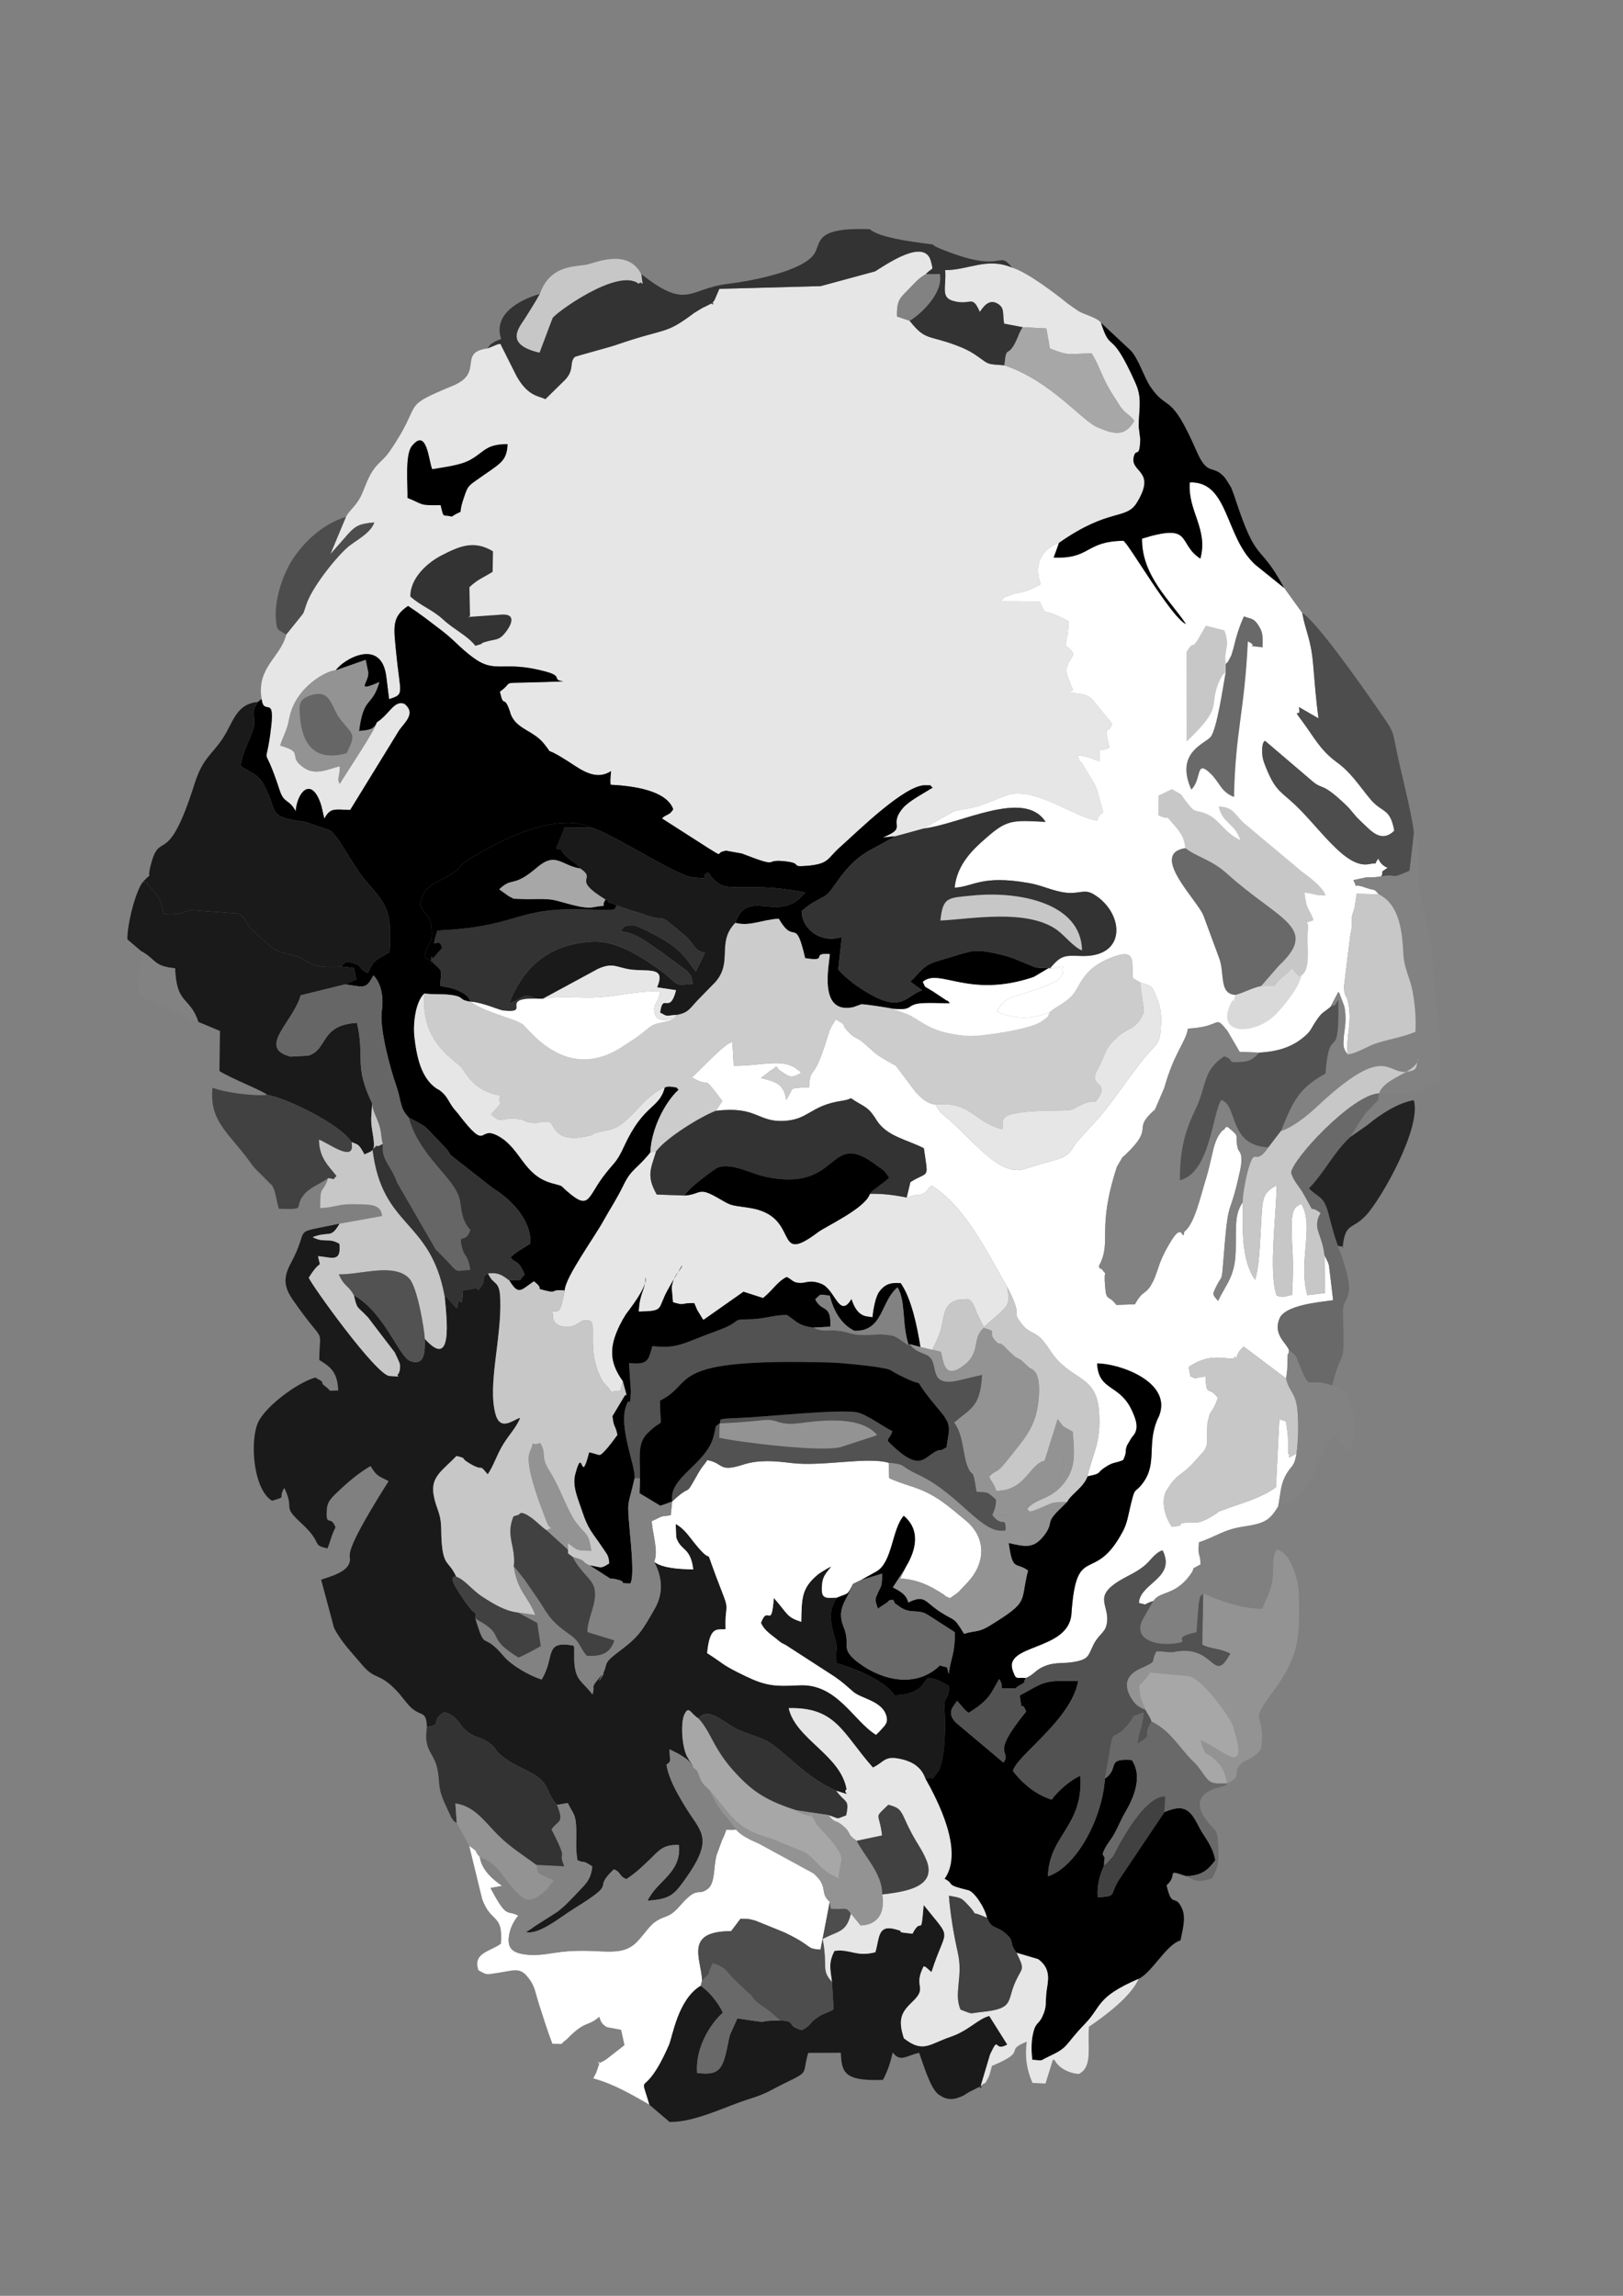 <?xml version="1.0" encoding="UTF-8"?>
<!DOCTYPE svg PUBLIC "-//W3C//DTD SVG 1.0//EN" "http://www.w3.org/TR/2001/REC-SVG-20010904/DTD/svg10.dtd">
<!-- Creator: CorelDRAW -->
<svg xmlns="http://www.w3.org/2000/svg" xml:space="preserve" width="210mm" height="297mm" version="1.0" style="shape-rendering:geometricPrecision; text-rendering:geometricPrecision; image-rendering:optimizeQuality; fill-rule:evenodd; clip-rule:evenodd"
viewBox="0 0 21000 29700"
 xmlns:xlink="http://www.w3.org/1999/xlink"
 xmlns:xodm="http://www.corel.com/coreldraw/odm/2003">
 <rect x="0" y="0" width="21000" height="29700" fill="#808080" stroke="none"/>
 <defs>
  <style type="text/css">
   <![CDATA[
    .fil3 {fill:black}
    .fil2 {fill:#1A1A1A}
    .fil14 {fill:#232323}
    .fil5 {fill:#333333}
    .fil12 {fill:#414141}
    .fil9 {fill:#4D4D4D}
    .fil7 {fill:#525252}
    .fil10 {fill:#666666}
    .fil13 {fill:dimgray}
    .fil8 {fill:#828282}
    .fil11 {fill:#939393}
    .fil15 {fill:#A7A7A7}
    .fil6 {fill:#C7C7C7}
    .fil4 {fill:#CCCCCC}
    .fil16 {fill:#D9D9D9}
    .fil0 {fill:#E6E6E6}
    .fil1 {fill:white}
   ]]>
  </style>
 </defs>
 <g id="Слой_x0020_1">
  <path class="fil0" d="M6308.54 4507.55c-391.13,53.12 -40.64,312.44 -443.22,480.24 -718.49,299.43 -363.01,186.22 -827.43,857.52 -71.49,103.33 -148.59,141.34 -221.63,254.98 -67.35,104.74 -102.58,234.02 -150.24,326.56 -65.74,127.54 -139.59,166.35 -190.03,259.97l-201.67 482.97 230.68 -262.09c96.83,-108.51 151.84,-132.62 337.49,-149.06 -49.54,147.56 -248.05,232.99 -355.53,330.24 -158.52,143.41 -462.1,525.31 -527.42,742.66l-31.7 92.87c-4.52,8.43 -10.83,17.9 -16.01,25.62l-192.58 239.01c-1.93,-5.6 -9.37,14.46 -15.12,20.77 -75.49,298.03 -386.84,423.3 -319.17,833.18 26.8,222.57 168.98,-50.63 124.95,344.13 -73.52,658.97 -124.47,119.53 107.47,833.22 58.92,181.23 120.14,109.92 208.4,274.1 20.3,-245.04 193.8,-446.05 317.05,-115.76 24.45,65.51 33.3,135.92 54.26,211.84 76.01,-143.65 128.48,-117.74 334.05,-112.19l634.81 -1032.62c77.09,-107.48 217.96,-218.62 67.86,-340.7 -136.62,-50.29 -188.38,128.72 -358.68,239.82 -29.25,114.39 -392.41,648.6 -478.69,795.21 -38.76,-68.05 -1.5,-72.81 2.27,-227.8 -146,31.65 -306.27,126.5 -463.43,21.24 -230.86,-154.66 20.96,-195.87 -309.42,-288.13 41.77,-137.81 86.23,-182.17 115.67,-344.18 76.15,-419.67 500.77,-632.36 603.67,-629.49 92.92,-141.14 588.04,-430.08 652.71,80.3l36.5 292.52c205.81,-66.69 144.53,-54.64 90.47,-612.86 -31.51,-325.34 -56.52,-450.38 154.99,-592.66 173.83,114.82 265.58,189.75 431.59,315.5 164.84,124.8 235.01,222.95 408.27,351.05 298.78,221.02 380.68,29.39 945.03,183.63 231.34,63.25 62.83,102.1 223.94,125.6 -154.33,5.75 -307.91,10.69 -462.24,14.22 -350.11,8.01 -178.69,-8.61 -359.02,119.02 53.65,235.33 49.13,16.34 132.72,263.64 1.88,5.51 3.49,17.71 5.6,23.22 75.83,200.39 292.71,212.92 431.03,384.35 165.21,204.72 -80.11,-30.28 397.35,284.93 166.29,109.83 315.92,171.85 471.24,72.34 3.58,13.84 -13.42,72.1 -6.17,175.2 305.65,16.06 723.3,75.16 811.13,316.53 -46.57,84.16 -95.88,63.91 -145.24,119.62l595.2 381.39c212.17,132.33 96.83,63.81 206.14,42.66 6.97,-1.36 18.55,-6.07 25.9,-7.11l206.19 37.16c535.76,207.55 250.74,60.85 577.16,102.67 216.73,27.74 40.74,75.02 262.61,56.56 295.29,-24.63 262.37,-93.48 430.69,-241.93 215.51,-190.08 843.06,-815.47 1108.69,-800.49 110.39,6.26 24.53,-16.77 90.18,30.33 -112.6,71.82 -308.66,172.42 -386.75,265.81 -199.26,238.4 78.7,242.45 -260.53,379.83l165.4 -16.25 363.06 -99.7 385.72 -218.81c184,-58.63 180.7,2.17 589.78,-173.74 27.69,-11.91 128.9,-46.72 143.83,-50.11 351.15,-79.68 842.22,297.79 1124.8,339.19 36.26,-82.65 28.25,-65.37 81.61,-107.19 -121.74,-421.98 -47.71,-251.64 -260.11,-608.91 -84.87,-142.84 3.86,93.96 -70.64,-128.71 112.18,17.43 88.44,12.53 157.25,32.12l122.87 46.39c16.02,-264.54 -42.85,-88.87 131.64,-178.26 -80.4,-317.57 -21.62,-159.32 34.28,-302.87l-51.24 -70.08c-256.67,-290.63 -187.96,-317.52 -504.54,-334.9 7.63,-7.91 23.41,-28.35 26.09,-20.06 2.41,7.34 20.02,-15.36 22.71,-18.47l-58.07 -139.21c-108.37,-274.38 191.3,-268.92 -17.67,-417.32 -3.62,-2.54 -15.44,-8.24 -22.84,-12.95 21.06,-110.16 39.61,-174.49 40.51,-319.03 -444.68,-234.49 -235.34,-3.53 -377.05,-256.77l-499.6 -2.07c81.67,-81.99 11.87,-32.31 131.49,-81.38 107.71,-44.22 168.18,-9.84 385.67,-138.27 -91.36,-247.35 3.3,-449.11 236.9,-534.5 655.76,-460.22 865.85,-288.65 1008.18,-520.93 259.92,-424.28 -94.76,-384.35 -39.7,-596.37 30.52,-117.65 75.4,38.48 83.03,-225.59l-20.68 -165.17c3.53,-234.02 47.05,-361.98 -39.84,-557.05 -331.65,-744.4 -312.34,-360.9 -447.79,-782.36 -47.85,-66.69 -228.09,-109.31 -293.27,-152.07 -22.6,-14.84 -120.09,-81.62 -141.19,-98.76 -161.92,-131.3 -518.15,-402.15 -715.86,-462.48 -325.72,-137.67 -560.87,33.25 -865.91,32.02 18.23,215.65 -63.76,352.47 103.8,399.23 237.7,66.36 240.99,-91.69 344.75,142.66 43.94,-65.61 115.38,-167.71 220.45,-112.8 106.3,55.58 71.26,129.94 93.53,263.74l240.81 45.92 306.12 16.06 45.73 259.5c262.75,103.04 227.8,66.36 541.23,63.72 108.7,179.72 128.62,305.09 264.44,522.62l112.28 174.96c72.67,93.07 103.33,83.36 173.92,174.31 -125.41,219.7 -279.65,167 -478.87,82.04 -202.65,-86.42 -598.82,-596.57 -1201.37,-799.97 -234.21,-18.8 -188.38,-4.15 -345.78,-115.2 -93.91,-66.22 -165.49,-101.59 -282.39,-145.2 -363.53,-135.68 -394.28,-57.78 -598.54,-316.2l-162.67 -54.87c-6.78,-211.98 41.16,-240.94 144.92,-347 90.33,-92.36 136.67,-149.72 227.05,-200.54 91.17,-98.76 101.02,-28.3 67.58,-163.8 -77.52,-313.75 -575.99,36.69 -723.73,127.26l-704.32 191.02 -1310.91 35.51 -60.71 141.85c-101.54,138.32 83.55,-22.65 -106.3,79.92 -7.39,4.01 -18.46,8.34 -26.09,12.34 -7.81,4.05 -18.79,8.48 -26.75,12.72l-103.66 62.83c-393.48,294.72 -338.95,182.49 -1019.06,417.74 -91.74,31.79 -511.32,141.52 -528.04,153.34 -79.17,78.56 10.93,176.61 -153.86,323.41l-226.11 222.43c-91.32,-45.21 -221.49,-34.52 -369.94,-292.7l-202.32 -402.71c-5.98,-43.62 -59.96,-4.62 -176.05,39.32z"/>
  <path class="fil1" d="M13702.43 7022.85c-233.6,85.39 -328.26,287.15 -236.9,534.5 -217.49,128.43 -277.96,94.05 -385.67,138.27 -119.62,49.07 -49.82,-0.61 -131.49,81.38l499.6 2.07c141.71,253.24 -67.63,22.28 377.05,256.77 -0.9,144.54 -19.45,208.87 -40.51,319.03 7.4,4.71 19.22,10.41 22.84,12.95 208.97,148.4 -90.7,142.94 17.67,417.32l58.07 139.21c-2.69,3.11 -20.3,25.81 -22.71,18.47 -2.68,-8.29 -18.46,12.15 -26.09,20.06 316.58,17.38 247.87,44.27 504.54,334.9l51.24 70.08c-55.9,143.55 -114.68,-14.7 -34.28,302.87 -174.49,89.39 -115.62,-86.28 -131.64,178.26l-122.87 -46.39c-68.81,-19.59 -45.07,-14.69 -157.25,-32.12 74.5,222.67 -14.23,-14.13 70.64,128.71 212.4,357.27 138.37,186.93 260.11,608.91 -53.36,41.82 -45.35,24.54 -81.61,107.19 -282.58,-41.4 -773.65,-418.87 -1124.8,-339.19 -14.93,3.39 -116.14,38.2 -143.83,50.11 -409.08,175.91 -405.78,115.11 -589.78,173.74l-385.72 218.81c491.12,-60.38 1302.96,-517.92 1579.6,-86.38 -439.83,-24.11 -501.76,-27.5 -777.84,215.33 -143.97,126.64 -369.09,326.14 -398.57,636.03 248.76,-13.19 343.14,-167.8 954.59,-61.08 159.14,27.78 239.86,73.56 402.25,111.42 238.35,55.58 304.33,-45.49 436.39,31.75 394.57,230.77 448.21,810.99 -138.51,801.57 -216.41,-3.48 -270.43,-28.63 -427.49,168.75 331.46,-62.88 92.31,-23.55 184.8,45.4 -64.1,78.6 -37.58,92.12 -197.9,158.14 -419.76,172.85 -558.37,122.6 -667.77,350.12 247.11,88.25 404.6,112.46 688.83,1.93 84.58,-73.1 192.15,-112.61 283.47,-209.77 119.15,-126.73 123.86,-368.85 573.3,-516.26 238.68,-78.28 205.43,66.59 209.53,285.3l100.36 60.29c163.61,50.29 147.22,35.74 212.35,196.76 48.89,120.8 62.12,191.59 54.78,352.09 -7.68,167.29 -19.31,213.54 -111.2,309.28 -226.29,235.58 -449.86,609.85 -695.13,894.5l-284.56 311.02c-156.78,252.95 -135.68,172.28 -664.76,345.4 -310.31,101.54 -614.22,-295.86 -951.71,-605.32 -101.4,-92.97 -146.38,-104.79 -210.29,-226.21 -167.47,-15.87 -288.51,-202.37 -370.12,-314.41l-34.34 -45.12c-150.33,-195.07 -71.16,-115.9 -198.08,-192.81 -72.3,-43.8 -111.39,-61.27 -172.52,-109.07l-169.35 -149.67c-99.85,-74.84 -90.66,-33.54 -186.64,-134.84 -113.88,-120.28 20.29,-47.57 -156.27,-156.45 -0.14,0.19 -25.38,36.5 -43.42,68.62 -3.35,5.98 -10.55,17.09 -14.13,23.97 -3.67,7.06 -9.56,17.61 -13.14,25.29 -3.72,7.96 -8.62,18.51 -12.06,26.94l-67.06 211.79c-3.16,9.42 -7.25,19.54 -10.46,28.96 -142.41,423.35 -170.86,215.18 -188.29,494.42 -278.29,7.67 -205.1,21.47 -246.03,75.26l-48.17 89.01c-33.11,-221.5 -144.54,-234.26 -326.14,-285.5l105.16 -81.85c94.1,-72.15 24.49,-0.85 84.68,-66.31 10.69,7.49 23.74,8.43 29.29,25.85 5.65,17.81 46.91,40.83 56.38,47.38 105.21,72.67 125.88,72.53 238.91,12.06 -38.14,-72.15 29.86,10.83 -45.4,-47.43 -4.05,-3.15 -13.94,-11.87 -18.83,-15.16 -190.93,-130.32 -447.7,-29.58 -804.31,-32.4l-17.05 -308.77c-114.21,26.85 -411.19,364.2 -523.71,458.72 267.46,161.07 105.88,-81.29 393.16,306.31l-84.3 126.78c529.92,-64.94 537.37,145.06 874.53,130.65 331.83,-14.18 343.56,-197.66 752.26,-259.45 189.56,-28.64 61.79,-64.81 202.65,17 127.02,73.75 163.05,89.95 248.48,228.41 132.01,214.01 390.19,252.58 614.7,367.4 59.43,420.05 70.36,282.81 -174.4,438.65l-47.94 199.17c161.87,-59.34 123.11,-13.28 187.77,-40.08 99.56,-41.21 48.09,-43.89 133,-115.52 437.05,267.88 718.78,863.92 979.93,1312.14 226.43,433.94 35.37,279.65 181.88,471.24 131.49,171.9 188.9,61.04 370.46,346.06 254.08,398.81 594.87,305.32 634.24,775.25 34.94,417.6 -78.79,549.14 -147.69,858.04 204.49,-44.88 97.53,-32.78 232.09,-120.28 109.35,-71.21 117.36,-43.71 229.87,-90.9 54.4,-113.59 16.67,-103.94 49.83,-190.41l59.9 -100.36c5.75,-7.63 14.93,-17.24 20.49,-24.11 75.07,-92.73 39.89,-201.2 -17.09,-325.44 -160.7,-350.2 -433.76,-248.1 -450.34,-609.7 290.07,0.56 974.28,239.81 801.72,678.61l-26.66 56.32c-131.35,325.01 2.88,562.23 -183.53,812.08 -112.94,151.37 -95.42,23.12 -160.55,296.47 -30.38,127.3 -42.39,222.34 -96.92,325.71 -374.61,709.74 -601.99,122.88 -666.88,1070.59 -33.25,485.32 -893.37,384.35 -757.02,740.49 44.41,116 31.55,80.77 168.93,89.58 125.79,-58.64 120.14,-107.52 250.46,-157.35 141.38,-54.07 237.03,-23.31 392.4,-54.73 169.87,-34.33 161.96,-77.8 226.67,-210.99 67.63,-139.02 148.07,-160.22 172,-258.88 63.53,-262 -207.93,-361.28 198.41,-594.68 118.21,-67.92 165.69,-80.3 277.77,-164.18 91.84,-68.71 147.46,-180.99 250.23,-211.09 172.23,349.6 -260.21,414.59 -304.15,655.3 -0.94,5.18 -1.84,18.84 0.28,27.93 142.66,23.4 6.69,31.32 184.01,-28.69 77.8,-127.81 276.59,-69.93 467.47,-327.45 107.85,-145.48 -26.84,-49.27 142.33,-145.72 -2.78,-156.64 -39.94,-86 -20.82,-286.11 220.55,-73.56 321.48,-165.02 566.8,-202.13 280.41,-42.39 347.05,-76.25 459.56,-263.88 29.06,-149.63 30.66,-269.39 87.79,-381.24 85.29,-167.1 112.7,-98.2 150.14,-302.12 -166.72,97.01 -59.58,30.7 -109.73,0 -2.26,-75.12 2.26,-204.59 -7.4,-272.6 -27.64,-195.21 -5.74,-126.45 -106.06,-169.73l-43.98 880.04c-191.31,140.2 -434.65,202.13 -665.52,287.52 -150.71,55.71 -14.93,-0.52 -152.5,82.27 -216.21,130.18 -241.41,75.12 -326.23,85.34 -207.17,24.96 34.85,29.58 -202.37,56.7 -89.77,-129.37 -142.14,-323.21 -74.13,-462.24l64.33 -97.96c102.48,-131.16 148.17,-121.27 270.1,-247.63l133.7 -148.97c4.62,-5.46 13.57,-13.94 17.67,-19.4 70.64,-94.19 34.94,-161.35 48.83,-365.56l29.25 -118.78c3.06,-5.69 10.97,-14.88 14.41,-20.72l44.79 -71.63c4.14,-8.1 9.04,-19.5 12.81,-27.6l33.86 -86.8c-121.6,-168.98 -150.75,4.34 -158.24,-276.64 -186.26,13.05 -76.06,48.04 -198.13,-2.45l-21.62 -121.18c260.06,-176.89 429.42,-107.56 579.85,-108.18 6.68,-8.1 15.73,-32.02 18.79,-25.29 30.66,67.4 -5.8,-30.66 113.22,-130.45l548.57 412.37c17.52,-123.77 14.69,-106.48 17.94,-217.11 5.61,-191.31 5.18,-25.01 19.41,-148.59 -29.06,-92.31 -209.53,-198.65 -123.11,-408.56 72.2,-175.34 509.11,-211.84 694.57,-238.35l-53.6 -448.31c-3.43,-12.95 -6.02,-22.84 -10.07,-35.04l-48.09 -96.68 5.75 488.15 -228.47 26.27c-121.36,-453.15 94.81,-885.35 -77.89,-1181.82 -41.78,33.62 -123.58,18.69 -124.29,278.15 -0.94,350.77 34.05,369.56 5.09,901.74 -93.25,14.37 -99.8,42.72 -198.37,8.67 -109.92,-286.53 -3.58,-1059.71 -1.41,-1427.81 -198.65,111.15 -181.04,166.25 -206.24,597.98 -10.5,180.23 -22.56,474.87 -72.71,624.91 -174.92,-249.84 -163.24,-639.65 -159.99,-1004.22 -72.62,111.05 -84.16,209.72 -87.36,338 -7.07,282.44 21.38,464.28 -100.08,697.45 -10.97,21.1 -52.09,93.81 -71.45,128.34l-26.37 47.14c-1.65,3.01 -27.93,54.49 -33.25,66.64 -72.76,-86.19 -79.59,-76.11 -16.11,-201.57 61.94,-122.45 63.21,-53.88 78.94,-254.13 77.8,-992.88 65.98,-515.09 220.31,-1224.17 51.9,-238.54 -15.16,-246.31 -26.04,-286.53 -54.02,-199.97 53.5,-132.62 -137.47,-287.47 -11.97,6.21 -27.18,5.08 -32.6,23.87 -5.27,18.14 -23.64,17.29 -30.42,24.54 -129,138.42 -118.02,318.65 -217.96,639.89 -64.62,207.89 -146.09,578.39 -274.9,667.45 -28.44,158.62 -10.12,-138.46 -166.11,113.78 -175.57,283.8 -159.84,362.08 -237.83,530.54l-41.02 72.43c-83.22,109.83 -92.03,44.18 -195.36,225.03l-239.24 8.1c-106.35,-141.48 -128.53,-36.88 -145.67,-235.76 -23.31,-270.29 37.11,-116.61 -33.96,-215.66 -31.27,-43.56 -17.05,19.74 -47.85,-49.35 177.74,-326.1 -35.88,-461.87 234.78,-1286.62l70.69 -121.55c5.37,-5.75 15.07,-12.72 20.72,-18.28 5.7,-5.6 15.4,-12.71 21.24,-18.27 383.5,-366.97 79.69,-306.88 356,-561.34 6.12,-5.65 16.62,-11.63 22.42,-17.66l120.66 -280.64c131.72,-467.05 271.93,-579.33 307.72,-769.18 453.54,-23.4 330.24,-190.31 510.33,29.77l157.87 270.99 256.63 9.56c232.23,-13.19 408.18,-69.28 554.93,-185.89 113.22,-90 98.62,-105.4 175.57,-221.16 81.15,-122.03 93.2,-105.31 188.24,-184.1l100.6 -193.19c9.04,10.74 18.13,14.18 21.52,36.08l55.34 146.28c39.47,180.19 -1.22,322.18 -5.89,404.18 -5.51,97.2 -14.88,141.47 51.06,220.41 -24.96,-231.57 51.66,-381.34 14.88,-618.19 -29.91,-192.57 -44.41,-78.08 -64.8,-243.34l83.87 -683.65c55.76,-240.23 -25.85,-114.3 54.3,-348.08l28.97 -184.29 285.59 6.5c-84.49,-89.11 -20.02,-31.79 -188.81,-91.55 -178.78,-63.35 -66.26,54.82 -140.39,-91.84l164.36 -34.85c81.29,-6.74 98.72,5.74 198.47,-14.93 37.25,-83.74 -34.9,-31.46 79.73,-109.5 -56.61,-21.62 -98.43,-63.44 -120,-120.05 -74.84,102.11 20.39,44.6 -119.25,72.62 -316.58,63.58 -659.25,-507.17 -1012.09,-817.11 -151.27,-132.95 -219.33,-164.74 -335.51,-466.39 -19.45,-50.44 -32.92,-92.17 -35.47,-149.39 -7.44,-166.06 40.69,-166.44 43.24,-156.5l572.17 488.24c184.19,168.89 121.41,8.29 461.68,330.57 89.76,85.01 104.79,129.18 194.27,212.12 136.15,126.26 262.37,292.89 437.47,127.21 -53.83,-304.1 -157.01,-224.37 -312.29,-412.52 -157.25,-190.5 -244.71,-338.15 -435.35,-477.55 -211.89,-154.9 -290.07,-320.96 -440.92,-524.09 -156.64,-210.94 -4.14,-12.24 -46.34,-187.01l254.32 146.84c-32.59,-240.14 -47.47,-448.73 -69.56,-702.15 -28.54,-327.08 -94.15,-411.06 -141.2,-661.09l-234.02 -324.3 -366.87 -295.2c-400.65,-353.78 -343.85,-1087.68 -853.95,-1069.83 -29.57,369.56 242.07,601.93 137,986.14 -304.24,-198.37 -83.54,-466.72 -754.43,-258.56 -7.11,483.44 378.04,814.25 567.93,1105.53 -190.26,-84.39 -747.88,-1053.11 -809.48,-1077.65 -497.81,6.32 -422.12,237.84 -901.94,216.5 24.3,-63.06 38.72,-105.11 69.05,-189.56z"/>
  <path class="fil2" d="M5524.3 22337.91c215.32,-20.07 34.19,-83.79 227.85,-189.47 205.86,64.57 172.51,191.49 350.68,291.38 90.42,50.63 129.32,39.14 216.17,100.46 125.18,88.44 55.95,81.47 183.48,182.45 165.12,130.69 283.24,150.8 425.89,245.37 188.76,125.04 136.72,225.87 277.68,380.2l140.68 -23.17c65.7,138.56 98.8,133.94 107.85,299.34 9.98,183.21 -13.8,244.48 16.86,440.96 117.97,49.41 46.53,-14.93 192.38,79.78 -15.59,125.89 -44.93,183.21 -125.13,267.75 -73.8,77.8 -149.81,159.98 -217.4,225.21 -31.97,30.85 -80.91,70.22 -106.76,91.98l-271.84 173.03c-64.85,40.31 -66.78,55.19 -139.78,88.73 159.84,50.39 451.08,-192.77 616.34,-295.25 619.69,-384.25 216.03,-222.86 523.71,-513.91 98.1,40.27 62.26,87.41 161.82,126.59 130.65,-86.13 195.26,-152.4 306.69,-258.03 110.16,-104.37 163.61,-193.71 373.52,-182.88 33.02,366.83 -282.15,456.03 -405.78,720.05 283.52,-20.2 336.69,-71.07 470.3,-255.31 405.73,-559.35 220.74,-624.82 19.69,-956.23 -103.85,-171.1 -215.04,-359.86 -245.84,-547.4 72.29,-53.88 39.84,-44.22 39.84,-199.36l118.64 60.1c204.49,116.98 139.12,141.1 239.86,218.99 -98.39,-81.24 -26.19,-22.93 -70.74,-86.98 -3.25,-4.62 -54.21,-84.92 -60.52,-97.21 -72.15,-140.34 -82.51,-449.44 -35.51,-545.18 60.85,-123.86 74.74,-13.99 183.15,51.1 56.71,-76.67 143.51,-70.79 231.39,-22.99 92.92,50.59 143.78,91.75 228.84,140.68 154.42,89.01 357.41,116.33 499.97,222.15 265.67,197.29 438.6,420.99 820.32,594.68 257.66,81.57 65.32,24.73 135.68,-17.19 -77.47,-447.36 -658.73,-647.05 -749.39,-1050.9 617.14,-15.3 695.42,325.06 1089.85,768.47 155.88,-73.61 145.38,-163.66 382.7,-104.55 136.53,33.95 245.79,105.21 295.38,246.4 171.76,-28.73 45.73,48.65 152.03,-73.75 108.93,-125.56 109.03,-642.44 96.88,-798.23 -17.29,-221.4 41.68,-85.43 60.52,-319.64 -93.3,-59.91 -151.14,-91.6 -276.79,-112.61 -5.93,6.45 -55.85,76.86 -72.43,97.96 -72.06,91.56 -234.12,132.3 -359.16,130.79 -111.47,-176.47 -473.97,-339.05 -750.61,-416.47 -21.43,-228.84 34.9,-135.73 -34.85,-375.5 -57.22,-196.77 -56.33,-328.63 38.57,-472.14 -151.84,5.09 -211.98,25.67 -188.48,-186.26 11.16,-100.03 62.26,-142.47 118.02,-216.64 -46.81,17.94 -161.82,93.2 -170.67,100.6 -217.21,180.61 -211.09,305.27 -218.34,615.16 -192.15,-62.78 -166.15,-93.72 -354.91,-309.09 -32.74,427.45 -75.17,73.85 -166.44,323.17 43.99,96.74 119.53,142.23 201.29,208.17 63.62,51.33 53.59,46.53 116.46,76.44l632.08 408.93c115.62,79.22 146.66,114.3 245.65,198.51 108.79,92.54 381.34,116.61 429.38,322.04 20.2,86.52 -28.4,117.79 -89.58,187.26l-46.81 46.06c-294.64,-182.69 -505.01,-666.79 -994.25,-640.65 -311.87,16.62 -431.21,7.2 -683.69,-113.46 -324.02,-154.89 -276.45,-155.69 -507.03,-302.68 35.51,-373.8 142.08,-292.09 239.24,-310.88 -13,-283.99 48.09,-239.25 -27.5,-431.97 -331.84,-845.98 -50.49,-272.63 -382.89,-690.85 -64.71,-81.47 -134.46,-185.08 -235.76,-236.09l6.68 170.72c56.24,182.26 185.23,121.42 220.46,416.52 -175.53,-3.91 -392.22,-14.03 -506.05,-98.05 115.95,214.57 111.86,422.4 10.84,599.86 -171.76,301.88 -207.46,366.26 -472.75,564.87 -222.72,166.67 -124.34,151.03 -207.74,293.12 -145.53,247.87 149.15,-192.15 -63.11,69.23 -93.11,114.68 -26.75,68.15 -64.95,188.39 -137.52,-182.5 -225.49,-174.96 -236.19,-445.15 -0.7,-17.76 -0.04,-89.25 -0.09,-90.05 -5.89,-145.53 26.09,8.52 -10.12,-96.97 -391.94,-72.39 -231.01,150.52 -412.57,438.65 -161.54,-51.85 -389.43,-184.14 -485.7,-298.31 -297.31,-352.51 -225.87,-30 -370.36,-488.15 9.42,-114.16 5.32,-39.13 -74.13,-142.88 -47.57,-62.12 -51.85,-61.04 -102.95,-142.8 -41.92,-67.11 -194.84,-274.05 -71.07,-258.13 -89.76,-198.61 -156.31,-135.83 -183.81,-399.66 -22.37,-214.57 12.05,-284.98 -56.71,-473.27 -144.68,-396.12 0.52,-437.85 243.91,-688.12 147.74,35.89 40.46,19.45 159.8,90.29 7.25,4.33 16.77,10.78 24.16,14.88 7.44,4.14 17.61,9.61 25.29,13.56 156.59,81.2 72.2,-29.06 194.84,119.39 78.41,-114.25 116.18,-251.4 199.54,-387.13 79.88,-130.08 170.58,-218.85 221.49,-344.18 -74.97,9.61 -252.34,186.13 -318.32,-43.47 -108.55,-377.8 78.98,-982.37 60.1,-1494.16 -9.38,-254.46 -83.46,-165.4 -159,-331.89 -116.14,69.52 12.25,51.67 -123.44,215.42 -46.91,-49.55 -44.74,-5.04 -199.59,0 -23.6,363.01 -28.92,-30.9 -79.73,239.25l-128.43 -141.72c-4.43,-15.11 -18.94,-13.09 -29.35,-17.8 27.7,305.37 108.18,960.43 -257.38,551.59 1.84,147.93 10.18,359.67 -188.29,287.19 -145.99,-53.36 -332.49,-628.21 -729.32,-850.79 46.9,194.89 32.82,126.69 182.87,286.91l345.4 452.03c11.45,20.63 61.79,131.91 63.58,139.36 8.15,33.9 5.75,39.18 4,81.85 -0.23,5.37 -6.82,32.12 -7.25,26.75 -0.47,-5.51 -4.71,18.56 -9.46,26.75 -58.26,34.8 87.26,44.51 -118.73,30.52 -173.36,-11.82 -1012.19,-1183.43 -1043.7,-1271.22 168.61,-272.4 156.97,-85.48 119.63,-278.33 167.52,10.59 304.61,92.54 276.45,-160.27 -140.82,-85.34 -192.53,-4.57 -346.3,-85.86 221.68,-86.23 230.35,28.87 348.18,-174.25 -662.31,139.26 -363.15,16.1 -629.15,508.49 -102.06,188.9 -91.32,309 24.82,476.52 433.61,625.53 348.04,308.48 341.91,777.32 149.96,93.86 234.83,157.02 245.33,395.28 -167.66,3.15 -75.5,13.84 -155.56,-43.99 -119.91,-86.61 32.92,-31.74 -143.27,-123.44 -256.43,78.46 -639.23,378.7 -733.52,570.57 -115.19,234.25 -70.83,874.52 175.25,1022.97 204.21,-60.42 69.65,-18.98 159.51,-166.49 143.41,302.55 -41.54,215.28 219.28,456.51 297.41,275.13 119.01,276.21 338.95,327.22 46.39,-114.21 49.55,-167.99 104.08,-272.4 -65.13,-174.64 -128.15,13.14 -112.27,-235.25 6.82,-106.58 78.55,-164.08 143.59,-227.05 116.56,-112.89 272.78,-245.93 422.83,-331.51 81.99,144.16 126.22,136.53 233.17,195.69 -706.44,1118.43 -433.85,909.89 -518.01,1081.32 -58.4,119.01 -321.14,176.42 -354.96,194.7l167.66 625.57c96.6,183.68 227.19,314.56 365.7,478.59 168.94,200.11 214.24,86.28 453.91,342.58 51.95,55.57 129.19,167.09 183.73,213.53 133.18,113.5 186.31,30.1 197.94,240.76z"/>
  <path class="fil3" d="M4345.2 8671.68l386.1 -135.3 33.29 160.78c14.09,127.3 -183.43,269.77 144.26,126.27 -99.37,335.98 -203.6,170.3 -263.03,633.82 123.95,-13.71 193.85,-15.41 229.31,-112.42 170.3,-111.1 222.06,-290.11 358.68,-239.82 150.1,122.08 9.23,233.22 -67.86,340.7l-634.81 1032.62c-205.57,-5.55 -258.04,-31.46 -334.05,112.19 -20.96,-75.92 -29.81,-146.33 -54.26,-211.84 -123.25,-330.29 -296.75,-129.28 -317.05,115.76 -88.26,-164.18 -149.48,-92.87 -208.4,-274.1 -231.94,-713.69 -180.99,-174.25 -107.47,-833.22 44.03,-394.76 -98.15,-121.56 -124.95,-344.13l-48.83 38.71c-131.87,215.32 17.47,149.53 -79.08,405.78 -58.92,156.45 -122.4,258.46 -145.2,422.5 115.48,77.99 216.36,96.12 294.17,231.48 199.82,347.85 32.63,424.43 505.1,485.18 48.09,6.17 117.36,32.82 158.81,47.85l119.34 39.7c9.51,3.2 21.9,7.16 30.47,10.08 8.62,2.92 23.27,8.33 30.24,10.74 121.17,41.96 292.04,446.47 506,687.65 271.08,305.65 312.67,390.66 283.8,894.77 -163,108.7 -187.68,67.16 -280.18,268.4 -137.05,-61.36 -71.82,-82.56 -146,-111.94 -172.88,-68.58 -173.36,13.61 -198.74,30.94l163 16.39 31.79 149.1 -142.14 63.58c261.72,38.9 264.02,61.89 365.42,-115.67 116.37,123.91 128.05,317.76 107.19,460.41 -32.82,224.7 108.65,743.65 185.98,964.95 68.57,196.44 45.22,295.06 161.82,412.28 32.45,21.62 106.77,55.39 143.6,77.71 72.1,43.61 53.6,28.87 115.29,86.94l234.59 247.77c21.85,28.68 32.92,49.41 49.35,74.98l552.67 432.86c226.11,137.38 493.38,404.74 479.3,710.44 -105.26,72.01 -162.39,90.19 -257.33,179.34 61.41,83.79 100.78,20.58 183.34,223.38 -105.59,97.82 22.14,58.68 -198.98,74.98 121.93,202.37 151.42,123.06 318.8,11.58 160.26,125.47 -19.69,77.33 161.49,123.02 143.5,36.21 45.77,-23.22 237.03,-4.67 7.16,-169.59 379.27,-678.51 502.28,-901.7 89.58,-162.48 163.19,-264.49 257.76,-458.71 106.81,-219.19 168.27,-201.1 347.94,-424.48 10.22,-297.97 186.17,-649.22 366.41,-812.5 -54.07,-43.28 16.58,-20.01 -82.28,-36.59 -60.66,-10.17 -77.66,2.4 -99.04,7.91 -70.83,279.09 -269.58,206.28 -523.71,756.6 -96.69,209.43 -115.62,196.72 -242.78,356.99 -237.41,299.1 -196.62,487.77 -489.47,233.92 -111.38,-96.5 -40.08,-63.11 -206.14,-110.3 -363.53,-103.23 -396.73,-437.33 -676.29,-601.22 -294.64,-172.71 -127.26,235.19 -537.37,-301.47l-54.77 -64.52c-66.69,-88.35 -82.42,-159.84 -172.8,-227.89 -39.13,-29.49 -9.32,-2.92 -49.5,-30.19 -195.91,-132.72 -255.68,-403.47 -285.44,-669.1 -17.62,-157.44 9.56,-446.18 128.8,-558.46 117.32,16.11 233.03,3.77 338.62,17.8 196.86,26.23 86,62.26 259.97,88.07 -26.51,-52.27 -34.75,-82.37 -138.36,-133.7 -79.22,-39.23 -162.16,-56.71 -255.88,-68.25 13.38,-227.14 40.22,-183.29 -94.42,-303.95 -53.36,-36.41 -69.57,-44.79 -109.31,-74.56 32.96,-168.88 107.47,-163.56 95.13,-341.4 -14.32,-207.17 -100.97,-204.96 -148.97,-332.16 31.32,-260.49 230.02,-285.22 403.1,-397.68 218.76,-142.09 -28.73,-58.54 486.31,-339.8 281.59,-153.77 924.12,-453.63 1320.86,-260.53 242.16,57.59 1098.93,618.6 1301.54,640.78 291.05,31.84 83.31,5.7 212.07,-60.89 230.16,343.47 365.42,84.39 1256.15,259.54 -333.86,426.69 -742.37,-84.39 -904.29,392.69 194.6,49.4 334.52,-39.37 563.69,-53.03 207.13,360.85 211.13,-51.71 340.6,509.49 325.34,52.27 53.26,-71.31 319.22,-52.8 -4.24,128.57 -158.91,785.47 303.58,687.46l104.41 -37.49c28.54,-4.66 377.85,49.08 400.5,57.18 262.14,26.46 183.35,-35.37 325.86,-63.68 89.11,-17.66 318.75,-5.46 420.33,-5.46 -10.78,-13.33 -29.24,-44.55 -38.19,-34.33l-176.42 -117.84c-144.54,-88.77 -92.97,-42.62 -135.97,-126.78 216.55,-183.34 591.05,222.86 1433.18,-61.22l204.77 -121.14c-0.66,0.05 -115.57,3.73 -119.86,3.21 -97.77,-11.35 -47.47,-5.18 -121.98,-32.45 -56.79,-20.77 -162.24,-68.43 -220.5,-90.33 -113.41,-42.62 -357.27,-103.75 -505.91,-97.87 -81.57,3.2 -360.14,97.96 -471.33,128.81 -206.94,57.41 -231.24,153.77 -362.69,268.21l155.98 112.7c-230.58,70.03 -257.56,347.62 -848.05,-59.29 -43.05,-29.67 -79.41,-59.72 -111.43,-87.18 -34.81,-29.76 -33.82,-28.4 -64.15,-57.55 -38.38,-36.83 -33.58,-32.63 -63.2,-65.37l46.67 -421.84c-260.91,92.03 -520.22,-95.27 -519.33,-335.79 129.94,-108.6 160.18,-113.17 293.74,-188.57 126.74,-71.54 211.09,-358.21 544.53,-571.65l374.74 -205.39 -165.4 16.25c339.23,-137.38 61.27,-141.43 260.53,-379.83 78.09,-93.39 274.15,-193.99 386.75,-265.81 -65.65,-47.1 20.21,-24.07 -90.18,-30.33 -265.63,-14.98 -893.18,610.41 -1108.69,800.49 -168.32,148.45 -135.4,217.3 -430.69,241.93 -221.87,18.46 -45.88,-28.82 -262.61,-56.56 -326.42,-41.82 -41.4,104.88 -577.16,-102.67l-206.19 -37.16c-7.35,1.04 -18.93,5.75 -25.9,7.11 -109.31,21.15 6.03,89.67 -206.14,-42.66l-595.2 -381.39c49.36,-55.71 98.67,-35.46 145.24,-119.62 -87.83,-241.37 -505.48,-300.47 -811.13,-316.53 -7.25,-103.1 9.75,-161.36 6.17,-175.2 -155.32,99.51 -304.95,37.49 -471.24,-72.34 -477.46,-315.21 -232.14,-80.21 -397.35,-284.93 -138.32,-171.43 -355.2,-183.96 -431.03,-384.35 -2.11,-5.51 -3.72,-17.71 -5.6,-23.22 -83.59,-247.3 -79.07,-28.31 -132.72,-263.64 180.33,-127.63 8.91,-111.01 359.02,-119.02 154.33,-3.53 307.91,-8.47 462.24,-14.22 -161.11,-23.5 7.4,-62.35 -223.94,-125.6 -564.35,-154.24 -646.25,37.39 -945.03,-183.63 -173.26,-128.1 -243.43,-226.25 -408.27,-351.05 -166.01,-125.75 -257.76,-200.68 -431.59,-315.5 -211.51,142.28 -186.5,267.32 -154.99,592.66 54.06,558.22 115.34,546.17 -90.47,612.86l-36.5 -292.52c-64.67,-510.38 -559.79,-221.44 -652.71,-80.3z"/>
  <path class="fil3" d="M14071.19 19099.35c-53.08,144.58 -211.75,228.04 -264.54,330.61l-105.31 104.04c-181.74,176.66 -62.21,155.09 -187.82,322.98 -137.47,183.68 -250.69,152.08 -461.96,103.71 49.59,375.31 92.17,241.98 249.94,356.56 -108.18,419.25 29.81,389.77 -497.85,714.73 -148.4,91.37 -189.52,58.54 -329.02,103.75 -145.01,-236.42 -111.71,-152.78 -316.15,-288.08 -199.88,-132.3 -190.27,-222.01 -406.25,-117.46 -22.61,-104.51 -117.7,-152.92 -199.36,-194.93l160.46 -246.64c5.55,-24.96 296.65,-417.74 -19.83,-681.1 -153.77,170.48 -145.62,596.47 -349.83,718.49l-210.57 117.37 281.07 -86.05c-3.15,207.22 -18.93,149.39 -69.23,282.34 -2.12,5.56 -8.15,14.74 -9.61,19.92 -19.02,66.36 19.17,119.34 21.71,152.03l60.52 -40.41c8.01,-5.23 19.12,-13.23 27.51,-18.56 7.58,-4.85 17.89,-12.05 25.1,-16.43 44.08,-26.85 2.73,-31.09 86.23,-41.07 47.66,87.88 -0.42,25.9 77.15,85.06 142.84,108.98 237.74,28.87 367.67,107.85l351.86 226.67c6.07,286.01 -52.84,329.53 -77.33,540.8 -32.17,-116.98 3.01,-71.87 -114.87,-110.11 -303.35,293.83 -734.7,195.78 -1034.18,-21.62 -277.02,-201.05 -109.55,-229.26 -210.76,-475.99 -101.44,-247.26 51.62,-352.61 119.53,-556.91 -74.64,154.19 -57.08,112.88 -208.49,177.26 -94.9,143.51 -95.79,275.37 -38.57,472.14 69.75,239.77 13.42,146.66 34.85,375.5 276.64,77.42 639.14,240 750.61,416.47 125.04,1.51 287.1,-39.23 359.16,-130.79 16.58,-21.1 66.5,-91.51 72.43,-97.96 125.65,21.01 183.49,52.7 276.79,112.61 -18.84,234.21 -77.81,98.24 -60.52,319.64 12.15,155.79 12.05,672.67 -96.88,798.23 -106.3,122.4 19.73,45.02 -152.03,73.75 157.78,280.98 503.65,942.49 248.53,1296.93 146.33,77.29 -15.21,70.79 308.71,149.53 74.93,18.23 210.76,220.08 239.82,355.11 64.38,152.26 105.87,95.98 222.81,189.18 152.73,121.74 48.37,118.96 160.17,263.41l280.18 83.12c177.41,129.05 123.06,293.69 107.85,416 -18.65,150.71 8.99,190.17 -53.41,324.12 -55.57,119.38 -91.04,64.66 -127.11,249.42 -17.66,90.37 -15.83,219.7 -3.49,311.63 154.62,13.71 95.75,13.75 202.33,-35.79 283.37,-131.78 198.79,-137.95 483.06,-432.25 214.95,-222.62 137.33,-339.75 690.19,-578.67 175.25,-81.9 356.47,-442.89 542.12,-497.52 21.76,-117.65 75.69,-288.93 19.41,-412.56 -92.73,-203.64 -127.4,13.47 -199.97,-299.86 161.4,-141.85 -30.19,-213.91 253.04,-119.3 200.26,-3.53 284.46,-78.55 377.71,-204.82 -36.12,-198.55 -142.13,-296.04 -211.03,-432.71 -115.29,-228.8 -191.87,-298.5 -447.89,-190.98l-579.94 864.17c-143.59,220.92 -21,222.34 -282.15,238.63 -11.54,-164.32 30.57,-297.5 82.04,-410.44 -1.27,-144.07 30.38,-57.5 -18.93,-148.4 31.51,-104.46 102.53,-172.14 154.15,-266.47 47.94,-87.6 82.27,-177.32 134.5,-266.66 108.56,-185.7 236.52,-464.22 88.68,-684.54 -344.55,-23.97 -150.94,104.18 -347.52,241.65 -39.61,546.98 -387.93,1152.91 -737.38,1262.6 16.91,-536.94 459.04,-640.04 420.24,-1299.14 -118.17,42.62 -302.59,205.81 -372.06,307.82 -202.32,-63.25 -378.75,-207.84 -500.63,-371.87 50.44,-201.1 753.39,-658.78 844.38,-1162.14 -463.33,-12.49 -428.76,10.12 -757.39,186.97 39.84,278.33 13.18,30.23 83.07,207.64 -490.5,601.32 -175.19,490.08 -293.17,660.48l-621.53 -523.19c-115.33,-131.16 -28.54,-195.17 21.53,-275.33l101.21 115.81c5.6,5.33 18.08,15.64 22.79,19.97 4.8,4.38 15.54,13.47 23.13,20.44 283.75,-172.7 292.6,-262.89 398.71,-438.6 85.81,139.78 -49.97,119.29 154.05,118.87 88.92,-0.14 39.09,4.52 93.2,-27.46 137.71,-81.38 35.89,-12.62 98.2,-104.55 -137.38,-8.81 -124.52,26.42 -168.93,-89.58 -136.35,-356.14 723.77,-255.17 757.02,-740.49 64.89,-947.71 292.27,-360.85 666.88,-1070.59 54.53,-103.37 66.54,-198.41 96.92,-325.71 65.13,-273.35 47.61,-145.1 160.55,-296.47 186.41,-249.85 52.18,-487.07 183.53,-812.08l26.66 -56.32c172.56,-438.8 -511.65,-678.05 -801.72,-678.61 16.58,361.6 289.64,259.5 450.34,609.7 56.98,124.24 92.16,232.71 17.09,325.44 -5.56,6.87 -14.74,16.48 -20.49,24.11l-59.9 100.36c-33.16,86.47 4.57,76.82 -49.83,190.41 -112.51,47.19 -120.52,19.69 -229.87,90.9 -134.56,87.5 -27.6,75.4 -232.09,120.28z"/>
  <path class="fil4" d="M9513.19 11938.45c-252.15,259.78 -17.71,513.58 -271.7,780.81 -5.7,5.93 -14.46,13.94 -20.2,19.87l-198.23 203.27c-94.9,100.4 -117.69,161.25 -268.45,186.12l-36.64 54.44c-10.17,6.22 -24.68,10.18 -33.34,12.95 -208.97,67.21 -188.01,12.06 -341.59,141.9 -105.82,89.49 -165.12,118.73 -281.63,197.01 -731.5,491.54 -1224.83,-233.32 -1299.38,-284.18 -114.68,-78.32 -488.39,-153.53 -672.77,-292.28 -173.97,-25.81 -63.11,-61.84 -259.97,-88.07 -105.59,-14.03 -221.3,-1.69 -338.62,-17.8 -51.57,617 364.1,836.85 475.01,952.28 52.8,54.91 155.89,312.91 506.61,367.16 -37.86,140.63 39.52,39.8 -15.3,127.4l-103.38 116.46c142.09,134.75 123.87,32.17 344.84,60.15 125.6,15.91 45.31,29.85 176.61,47.56 119.58,16.11 68.9,-18.51 232.84,-11.44 65.61,30.38 64.19,277.96 473.36,190.36 196.72,-42.1 -9.13,-0.24 121.32,-43.37 96.97,-32.08 136.35,-23.51 224.09,-54.17 237.45,-82.93 397.63,-427.06 673.47,-536.75 21.38,-5.51 38.38,-18.08 99.04,-7.91 98.86,16.58 28.21,-6.69 82.28,36.59 -180.24,163.28 -356.19,514.53 -366.41,812.5l74.6 -14.83c135.5,-179.48 575.47,-448.5 771.67,-524.09l84.3 -126.78c-287.28,-387.6 -125.7,-145.24 -393.16,-306.31 112.52,-94.52 409.5,-431.87 523.71,-458.72l17.05 308.77c356.61,2.82 613.38,-97.92 804.31,32.4 4.89,3.29 14.78,12.01 18.83,15.16 75.26,58.26 7.26,-24.72 45.4,47.43 -113.03,60.47 -133.7,60.61 -238.91,-12.06 -9.47,-6.55 -50.73,-29.57 -56.38,-47.38 -5.55,-17.42 -18.6,-18.36 -29.29,-25.85 -60.19,65.46 9.42,-5.84 -84.68,66.31l-105.16 81.85c181.6,51.24 293.03,64 326.14,285.5l48.17 -89.01c40.93,-53.79 -32.26,-67.59 246.03,-75.26 17.43,-279.24 45.88,-71.07 188.29,-494.42 3.21,-9.42 7.3,-19.54 10.46,-28.96l67.06 -211.79c3.44,-8.43 8.34,-18.98 12.06,-26.94 3.58,-7.68 9.47,-18.23 13.14,-25.29 3.58,-6.88 10.78,-17.99 14.13,-23.97 18.04,-32.12 43.28,-68.43 43.42,-68.62 176.56,108.88 42.39,36.17 156.27,156.45 95.98,101.3 86.79,60 186.64,134.84l169.35 149.67c61.13,47.8 100.22,65.27 172.52,109.07 126.92,76.91 47.75,-2.26 198.08,192.81l34.34 45.12c81.61,112.04 202.65,298.54 370.12,314.41 462.11,-43.09 483.3,220.79 865.91,319.74 52.7,-101.68 -184.38,-232.75 678.51,-241.42 289.03,-2.92 191.4,-9.04 353.65,-79.35 8.66,-3.77 19.02,-8.39 28.07,-11.92 157.15,-61.6 117.31,34.38 191.96,-86.23 125.93,-203.55 -151.23,-128.1 -18.32,-359.25 114.87,-199.87 70.45,-252.15 268.02,-426.12 107,-94.24 205.29,-87.6 289.22,-230.02 75.68,-128.53 29.81,-78.27 -6.5,-462.95l-100.36 -60.29c-4.1,-218.71 29.15,-363.58 -209.53,-285.3 -449.44,147.41 -454.15,389.53 -573.3,516.26 -91.32,97.16 -198.89,136.67 -283.47,209.77 -47.66,72.34 19.07,29.95 -113.32,123.95 -151.88,107.81 -819.23,196.91 -942.95,187.49 -467.05,-35.7 -580.98,-172.37 -745.53,-260.96 -63.49,-34.19 -190.88,-70.78 -240.43,-92.96 -22.65,-8.1 -371.96,-61.84 -400.5,-57.18l-104.41 37.49c-462.49,98.01 -307.82,-558.89 -303.58,-687.46 -265.96,-18.51 6.12,105.07 -319.22,52.8 -129.47,-561.2 -133.47,-148.64 -340.6,-509.49 -229.17,13.66 -369.09,102.43 -563.69,53.03z"/>
  <path class="fil0" d="M7307.07 16694.2c-58.44,310.37 -72.06,262 -159.47,273.58 15.64,85.63 -11.44,92.17 53.69,160.46l38.81 21.95c5.37,2.12 17.57,3.67 23.45,4.94 178.97,38.48 212.22,-57.64 295.67,-75.4 5.04,-1.03 17.81,-1.13 22.23,-1.55 4.52,-0.38 18.7,3.15 22.28,3.2 154.24,1.93 -34.85,358.12 178.59,758.67 50.15,94.05 75.68,74.84 123.06,164.27 176.47,-24.82 100.27,16.11 153.72,-136.81 -177.27,-246.36 -176.85,-442.23 -41.35,-721.14l39.09 -73.8c7.35,-13.04 36.17,-61.74 42.62,-70.92 30.61,-43.76 282.86,-354.87 254.7,-477.65 -3.35,162.15 -80.07,197.99 -89.67,443.55 339.98,-7.72 236.75,-27.65 372.2,-274.05 60,-109.22 131.49,-229.55 189.75,-324.07 -11.78,58.87 -117.32,126.36 -136.06,288.23l16.43 189.04c167.33,49.83 89.3,7.72 275.18,11.35 18.09,35.18 28.03,69.28 41.68,94.33l55.53 90.29c5.56,8.71 13.85,22.65 22.42,32.73l518.38 -364.43 253.71 81.57c6.92,-6.12 39.7,-34.85 48.51,-43 93.34,-86.56 153.58,-179.29 256.01,-229.26 70.41,28.63 75.26,78.18 184.43,77.28 69.84,-0.56 122.64,-45.02 265.53,11.68 178.96,71.07 230.77,459.8 388.87,196.35 81.33,255.26 209.1,217.72 272.5,235.52 9.74,-105.82 39.32,-259.83 82.93,-323.73 89.11,-130.55 195.07,-121.94 281.12,-117.98 139.4,197.19 215.37,569.77 255.4,825.83 63.86,28.49 95.75,40.64 143.12,60.71 36.22,-80.12 67.21,-131.17 104.42,-232.47 66.92,-182.22 31.08,-359.86 201.66,-426.31 4.48,-1.75 15.87,-5.28 20.44,-6.69 4.66,-1.46 16.3,-4.33 21.05,-5.46l109.22 -9.14c73.42,1.46 103.8,116 126.36,170.2 1.97,4.76 5.74,15.83 7.77,20.49l87.17 170.39 212.5 -185.08c81.95,-90.38 129.8,-86.14 89.58,-333.11 -261.15,-448.22 -542.88,-1044.26 -979.93,-1312.14 -84.91,71.63 -33.44,74.31 -133,115.52 -64.66,26.8 -25.9,-19.26 -187.77,40.08 -149.63,-31.32 -324.45,-53.97 -476.52,-47.66 -57.22,185.32 -571.56,421.13 -669.23,494.79 -602.83,454.38 -204.54,-214.71 -896.05,-314.7 -279.37,-40.36 -218.01,-25.66 -420.57,-138.98 -237.6,-132.9 -196.53,-36.59 -407.05,-19.45l-364.43 -13c-137.66,-244.14 -76.43,-332.12 -8.1,-558.74l-74.6 14.83c-179.67,223.38 -241.13,205.29 -347.94,424.48 -94.57,194.22 -168.18,296.23 -257.76,458.71 -123.01,223.19 -495.12,732.11 -502.28,901.7z"/>
  <path class="fil1" d="M8697.53 19423.65l-18.36 177.08c-42.63,9.99 -100.7,13.38 -103.05,14.18 -10.22,3.34 -21.66,6.92 -32.59,11.07l-111.01 53.26c10.51,166.82 90.76,390.29 31.32,525.88 113.83,84.02 330.52,94.14 506.05,98.05 -35.23,-295.1 -164.22,-234.26 -220.46,-416.52l-6.68 -170.72c101.3,51.01 171.05,154.62 235.76,236.09 332.4,418.22 51.05,-155.13 382.89,690.85 75.59,192.72 14.5,147.98 27.5,431.97 -97.16,18.79 -203.73,-62.92 -239.24,310.88 230.58,146.99 183.01,147.79 507.03,302.68 252.48,120.66 371.82,130.08 683.69,113.46 489.24,-26.14 699.61,457.96 994.25,640.65l46.81 -46.06c61.18,-69.47 109.78,-100.74 89.58,-187.26 -48.04,-205.43 -320.59,-229.5 -429.38,-322.04 -98.99,-84.21 -130.03,-119.29 -245.65,-198.51l-632.08 -408.93c-62.87,-29.91 -52.84,-25.11 -116.46,-76.44 -81.76,-65.94 -157.3,-111.43 -201.29,-208.17 91.27,-249.32 133.7,104.28 166.44,-323.17 188.76,215.37 162.76,246.31 354.91,309.09 7.25,-309.89 1.13,-434.55 218.34,-615.16 8.85,-7.4 123.86,-82.66 170.67,-100.6 -55.76,74.17 -106.86,116.61 -118.02,216.64 -23.5,211.93 36.64,191.35 188.48,186.26 151.41,-64.38 133.85,-23.07 208.49,-177.26l97.63 -47.52 210.57 -117.37c204.21,-122.02 196.06,-548.01 349.83,-718.49 316.48,263.36 25.38,656.14 19.83,681.1l-64.38 131.16c234.44,17.8 373.8,89.77 549.46,200.49 78.18,49.31 -42.33,-6.03 93.21,55.62l92.31 -65.47c7.2,-6.21 17,-14.97 24.44,-21.8l112.42 -118.87c220.88,-232.84 256.2,-566.14 -23.74,-798.51 -260.25,-215.99 -405.87,-347.71 -712.61,-445.11 -59.81,-18.98 -229.55,-75.96 -279.42,-105.12l-6.26 -197.38c-275.42,-81.8 -861.86,52.05 -1258.69,2.92 -228.89,-28.35 -425.18,-43.56 -628.69,22.05 -318.32,102.57 -243.01,-20.49 -459.13,-59.39 -50.54,75.59 -67.73,80.72 -118.31,170.01 -197.14,348.37 -57.69,103.43 -336.41,364.43z"/>
  <path class="fil5" d="M11949.04 10718.76l-363.06 99.7 -374.74 205.39c-333.44,213.44 -417.79,500.11 -544.53,571.65 -133.56,75.4 -163.8,79.97 -293.74,188.57 -0.89,240.52 258.42,427.82 519.33,335.79l-46.67 421.84c29.62,32.74 24.82,28.54 63.2,65.37 30.33,29.15 29.34,27.79 64.15,57.55 32.02,27.46 68.38,57.51 111.43,87.18 590.49,406.91 617.47,129.32 848.05,59.29l-155.98 -112.7c131.45,-114.44 155.75,-210.8 362.69,-268.21 111.19,-30.85 389.76,-125.61 471.33,-128.81 148.64,-5.88 392.5,55.25 505.91,97.87 58.26,21.9 163.71,69.56 220.5,90.33 74.51,27.27 24.21,21.1 121.98,32.45 4.29,0.52 119.2,-3.16 119.86,-3.21l0.71 17.34c157.06,-197.38 211.08,-172.23 427.49,-168.75 586.72,9.42 533.08,-570.8 138.51,-801.57 -132.06,-77.24 -198.04,23.83 -436.39,-31.75 -162.39,-37.86 -243.11,-83.64 -402.25,-111.42 -611.45,-106.72 -705.83,47.89 -954.59,61.08 29.48,-309.89 254.6,-509.39 398.57,-636.03 276.08,-242.83 338.01,-239.44 777.84,-215.33 -276.64,-431.54 -1088.48,26 -1579.6,86.38z"/>
  <path class="fil2" d="M1848.88 11408.9c108.51,21.34 11.35,-10.08 78.42,54.4 172.98,166.15 137.56,198.65 196.29,361.23 217.26,9.32 181.32,-10.04 349.5,-51.67l612.01 46.53c115.2,63.91 74.84,114.87 182.64,213.3 256.68,234.35 273.02,271.27 487.92,316.06 304.47,63.39 153.25,181.41 659.2,156.08 25.38,-17.33 25.86,-99.52 198.74,-30.94 74.18,29.38 8.95,50.58 146,111.94 92.5,-201.24 117.18,-159.7 280.18,-268.4 28.87,-504.11 -12.72,-589.12 -283.8,-894.77 -213.96,-241.18 -384.83,-645.69 -506,-687.65 -6.97,-2.41 -21.62,-7.82 -30.24,-10.74 -8.57,-2.92 -20.96,-6.88 -30.47,-10.08l-119.34 -39.7c-41.45,-15.03 -110.72,-41.68 -158.81,-47.85 -472.47,-60.75 -305.28,-137.33 -505.1,-485.18 -77.81,-135.36 -178.69,-153.49 -294.17,-231.48 22.8,-164.04 86.28,-266.05 145.2,-422.5 96.55,-256.25 -52.79,-190.46 79.08,-405.78 -284.04,23.22 -319.88,268.83 -453.87,470.35 -146.04,219.66 -258.84,251.35 -366.78,593.03 -359.63,1138.92 -448.4,544.86 -572.92,1079.16 -43.52,186.74 52.98,27.41 -93.68,184.66z"/>
  <path class="fil6" d="M5902.95 20396.8c117.41,44.13 200.16,171.1 342.77,263.03 143.12,92.26 293.12,183.96 457.96,201.8l221.87 31.37c-86.71,-236 -230.35,-302.87 -277.21,-626 29.81,-270.14 -111.1,-390.05 -3.91,-649.83l71.54 -22.61c2.78,-0.14 11.82,-72.9 178.68,55.06 58.12,44.55 117.98,108.7 178.92,147.46 114.4,-65.65 49.69,13.42 7.96,-92.45 -72.01,-182.64 -296.66,-747.98 -228.18,-912.63 85.43,-205.38 -12.86,-69.8 134.93,-123.72 90.56,139.03 -5.42,166.25 124.94,367.68 130.32,201.43 226.49,507.22 338.53,658.16 122.31,164.7 167.33,128.39 198.18,367.64 -201.15,-5.89 -164.51,2.26 -302.78,-100.74l-0.19 83.55c9.42,72.05 -19.45,32.73 64.05,97.11 204.82,56.89 94.1,59.39 220.65,110.16 157.67,23.31 129.32,52.27 252.67,-26.75 -8.57,-102.67 -24.49,-110.26 -70.98,-180.19 -153.95,-231.67 -201.47,-250.74 -286.58,-515.05 -38.71,-120.28 -124.42,-300.61 -83.45,-455.08 107.24,-404.42 62.31,177.36 180.47,-285.17 156.36,31.04 118.07,72.1 223.14,-42.67 46.11,-50.39 107.24,-136.67 143.17,-184.19 -25.24,-114.82 -33.62,-86.09 -52.18,-161.54 -2.4,-9.7 -12.57,-79.45 -12.53,-80.72l155.04 -258.7c4.06,-14.37 19.36,-10.65 27.6,-17.29l-48.93 -176.98c-53.45,152.92 22.75,111.99 -153.72,136.81 -47.38,-89.43 -72.91,-70.22 -123.06,-164.27 -213.44,-400.55 -24.35,-756.74 -178.59,-758.67 -3.58,-0.05 -17.76,-3.58 -22.28,-3.2 -4.42,0.42 -17.19,0.52 -22.23,1.55 -83.45,17.76 -116.7,113.88 -295.67,75.4 -5.88,-1.27 -18.08,-2.82 -23.45,-4.94l-38.81 -21.95c-65.13,-68.29 -38.05,-74.83 -53.69,-160.46 87.41,-11.58 101.03,36.79 159.47,-273.58 -191.26,-18.55 -93.53,40.88 -237.03,4.67 -181.18,-45.69 -1.23,2.45 -161.49,-123.02 -167.38,111.48 -196.87,190.79 -318.8,-11.58 -93.2,-68.86 -135.96,-105.59 -275.51,-91.23 75.54,166.49 149.62,77.43 159,331.89 18.88,511.79 -168.65,1116.36 -60.1,1494.16 65.98,229.6 243.35,53.08 318.32,43.47 -50.91,125.33 -141.61,214.1 -221.49,344.18 -83.36,135.73 -121.13,272.88 -199.54,387.13 -122.64,-148.45 -38.25,-38.19 -194.84,-119.39 -7.68,-3.95 -17.85,-9.42 -25.29,-13.56 -7.39,-4.1 -16.91,-10.55 -24.16,-14.88 -119.34,-70.84 -12.06,-54.4 -159.8,-90.29 -243.39,250.27 -388.59,292 -243.91,688.12 68.76,188.29 34.34,258.7 56.71,473.27 27.5,263.83 94.05,201.05 183.81,399.66z"/>
  <path class="fil1" d="M6209.22 24025.78c-101.4,-119.62 11.91,-39.23 -137.85,-147.74l168.18 690.47c115.33,317.95 272.96,180.29 242.45,576.18 -137.99,104.27 -367.54,115.99 -291.2,343.7 123.21,67.35 92.03,56.05 258.23,31.98 190.5,-27.55 270.66,-72.29 370.17,44.04 102.34,119.57 98.58,183.58 154.34,359.57 49.21,155.23 113.69,357.09 174.25,515.42 178.31,-1.55 77.05,19.64 173.6,-48.79 6.4,-4.52 14.55,-13.23 20.53,-18.23l39.47 -39.98c209.34,-197.57 214.33,-108.79 373.75,-242.59 11.49,36.12 20.87,93.91 99.85,135.07l181.93 33.67 43.56 198.75 -237.03 185.13c-198.84,122.88 -43.1,-51.8 -103.71,97.87l-24.82 73.8c-0.7,1.6 -32.59,60.56 -38.19,73.18 261.1,69.38 503.08,214.24 666.59,305.28 8.01,4.48 22.52,13.56 29.3,17.47 7.11,4.05 20.06,12.72 30.33,18.75 -139.78,-485.8 -81.43,-9.33 253.33,-773.6 46.01,-105.03 114.58,-589.31 410.44,-766.06l17.38 -69.57c-9.99,-276.78 -238.59,-637.2 376.39,-637.2l119.62 -159.47c124.76,2.54 90.99,-3.25 195.03,24.06l374.13 151.89c399.61,190.74 261.24,208.68 467.38,222.76l119.62 -618.23c-139.4,-121.88 -7.91,-191.72 -209.29,-367.77l-701.26 -382.18c-120.14,-52.8 -244.43,-110.87 -300.19,-184.24 -191.4,18.41 -88.5,-50.58 -180.99,130.45l-74.04 202.14c-39.37,151.08 -16.1,359.44 -112.23,433.33 -132.38,101.77 -127.16,-49.54 -354.06,211.98 -158.67,182.92 -185.75,116 -335.66,220.93 -76.43,53.5 -177.45,218.8 -268.59,290.39 -221.21,173.88 -502.84,22.14 -1022.83,104.22 -141.28,22.28 -282.95,43.24 -425.08,14.56 -150.85,-30.38 -196.58,-105.36 -157.45,-278.01 19.88,-87.69 69.05,-166.63 110.91,-217.82 -152.02,-81.52 -138.83,57.41 -358.87,-357.03l150.95 -28.26c-104.79,-69.28 -265.3,-198.98 -288.37,-370.27z"/>
  <path class="fil2" d="M10765.05 25640.32l20.67 352.14c-84.91,57.18 -133.28,47.29 -231.19,122.07 -102.72,78.42 -37.02,66.6 -176.89,148.92 -223.57,-58.49 -55.01,-118.07 -284.7,-124.71 -388.92,0 -18.6,51.48 -552.67,-27.6l-97.82 219.42c-20.11,79.41 -32.54,164.56 -54.44,249.99 -56.23,219.56 -129.28,265.71 -367.73,236.23 -25.15,-311.54 157.68,-622.7 333.3,-780 -61.46,-132.91 -183.77,-278.1 -286.86,-347.66 -295.86,176.75 -364.43,661.03 -410.44,766.06 -334.76,764.27 -393.11,287.8 -253.33,773.6l260.25 221.91c328.21,6.6 726.22,-202.08 1037.76,-299.15 230.54,-71.77 262.66,-110.25 472.94,-212.03 307.82,-149.01 202.09,-106.72 283.47,-382.32l421.56 -1.37c14.93,233.32 18.36,372.81 545.79,350.49 62.59,-122.5 91.13,-204.72 126.36,-354.58 99.84,131.91 172.51,41.3 341.78,4.85 49.63,133.66 141.99,454.57 246.31,534.49 115.15,88.21 209.2,73.66 322.93,20.49l51.95 -32.12c7.82,-4.38 17.29,-11.12 24.87,-15.36l96.83 -48.74c136.29,-73.52 6.36,51.19 54.77,-34.15l120.66 -404.88c126.17,-262.18 36.74,-22.89 222.15,-126.31l-232.89 -370.18c-143.26,34.2 -267.93,190.79 -504.16,270.52 -269.2,90.9 -351.43,213.96 -600.99,18.14 -82.89,-253.9 -25.95,-342.16 112.56,-474.4 202.46,-193.33 1.98,-179.91 142.56,-455.23 8.95,-0.24 21.9,5.23 25.95,6.87l76.2 66.5c192.95,-604.99 283.66,-386.51 -100.79,-867.88 -40.03,454.9 -19.82,127.06 -145.19,371.54 -297.79,-33.39 -34.71,-12.72 -234.97,-61.46 -218.19,-53.17 -191.44,124.33 -245.13,300.71 -250.83,65.32 -319.26,-44.89 -529.5,-17.43 -73.33,146.99 -58.4,213.25 -31.93,402.62z"/>
  <path class="fil7" d="M8210.89 19124.31l69.42 0c9.18,-226.01 -44.51,-438.84 91.6,-576.45 246.03,-248.81 166.77,4.47 168.09,-428.81 477.88,-232.42 30.56,-552.67 2198.44,-492.96 153.48,4.24 498.18,40.41 617.76,60.47 201.24,33.82 130.88,26.38 270.28,97.78 471.67,241.55 57.93,-94.24 536,468.6 168.42,198.37 110.39,246.31 84.16,469.31 -120.47,78.04 -55.48,-5.51 -190.83,86.23 -113.97,77.24 -188.34,197.53 -508.92,-107.99 -104.55,-99.6 -50.49,-43.94 0.61,-185.22 -123.2,-60.81 -330.9,-215.52 -451.98,-242.5 -220.13,-49.03 -1200.29,58.87 -1519.08,70.27 -321.67,11.53 -243.3,16.9 -264.68,71.3 -75.97,56.28 -35.04,7.58 -81.38,175.81 -98.29,357.17 -582.2,520.46 -532.85,833.5 278.72,-261 139.27,-16.06 336.41,-364.43 50.58,-89.29 67.77,-94.42 118.31,-170.01 216.12,38.9 140.81,161.96 459.13,59.39 203.51,-65.61 399.8,-50.4 628.69,-22.05 396.83,49.13 983.27,-84.72 1258.69,-2.92 240,25.53 111.28,28.31 386.75,157.21 534.16,249.94 821.26,784.01 1126.49,718.03 4.19,-205.29 -36.31,-23.32 -171.01,-199.6 37.73,-96.17 40.79,-87.69 48.75,-199.17 -123.35,-105.35 -83.22,-91.03 -253.52,-104.12 -54.35,-362.22 -47.47,-141.34 -123.49,-346.16 -49.35,-133 -50.39,-399.89 -165.4,-546.55 232,-196.44 335.7,-207.5 361.93,-618.28l-255.82 59.49c-453.16,125.46 -302.45,-178.69 -423.49,-288.98 -66.4,-60.43 -152.02,-39.56 -261.62,-167.1l-8.19 19.87c-10.46,-5.55 -21.99,-15.4 -29.15,-20.34l-109.64 -74.32c-75.17,-39.28 -24.59,-26.14 -126.31,-42.86 -136.21,-22.37 -230.77,7.21 -360.01,-1.03 -146.13,-9.33 -155.41,-41.73 -303.39,-56.28 -157.96,-15.59 -157.25,26.42 -306.92,-38.86 -201.72,-28.16 -208.21,-76.48 -346.49,-165.59 -232.98,10.32 -266,56.85 -535.57,59.44 -179.02,1.74 -38.29,29.53 -369.9,149.39 -440.81,159.32 -497.52,232.27 -831.99,195.78 -53.08,184.52 -50.02,244.28 -302.41,219.23l24.45 371.68c-21.43,292.51 -0.05,6.55 -63.54,188.71 -96.31,276.5 123.63,762.91 111.62,931.09z"/>
  <path class="fil2" d="M1828.63 12305.89c192.91,107.05 156.5,195.97 436.63,220.08 18.13,479.25 186.45,356.38 300.85,693.4l280.17 118.02 -6.73 517.96c130.69,87.46 576.69,262.42 617.05,307.54 258.13,45.21 955.34,387.5 1090.88,611.59 79.26,34 91.09,14.6 167.95,159.46 123.95,-56.93 149.34,-30.94 98.29,-325.33 -24.64,-141.95 1.74,-241.98 0.42,-336.79 -239.2,-499.03 -90,-579 -195.12,-1039.6 -481.27,27.46 -372.11,342.53 -627.65,423.92l-230.11 12.95c-442.51,-109.97 34.19,-448.17 129.09,-793.24l577.16 -141.95 142.14 -63.58 -31.79 -149.1 -163 -16.39c-505.95,25.33 -354.73,-92.69 -659.2,-156.08 -214.9,-44.79 -231.24,-81.71 -487.92,-316.06 -107.8,-98.43 -67.44,-149.39 -182.64,-213.3l-612.01 -46.53c-168.18,41.63 -132.24,60.99 -349.5,51.67 -58.73,-162.58 -23.31,-195.08 -196.29,-361.23 -67.07,-64.48 30.09,-33.06 -78.42,-54.4 -92.64,111.43 -206.28,556.54 -200.39,743.88l180.14 153.11z"/>
  <path class="fil0" d="M10818.6 23165.52c120.04,166.77 175.9,103.19 129.32,319.08 -149.34,53.45 -66.64,47 -229.59,-4.57 89.01,116.14 84.3,51.71 185.37,136.72 127.63,107.38 39.98,102.34 180.28,197.19l329.39 -69.47c-37.53,-315.21 -114.77,-207.12 80.72,-396.78 128.91,35.37 154.71,55.06 211.94,184.71 127.44,288.84 209.76,359.63 279.28,528.61 148.77,361.65 -298.59,412.93 -570.76,446.8 40.31,229.07 -51.52,394.38 -279.33,400.88l-125.84 -154.76c-57.46,249.99 -166.48,222.58 -365.51,330.43 70.64,371.77 -24.73,395.65 121.18,555.96 -26.47,-189.37 -41.4,-255.63 31.93,-402.62 210.24,-27.46 278.67,82.75 529.5,17.43 53.69,-176.38 26.94,-353.88 245.13,-300.71 200.26,48.74 -62.82,28.07 234.97,61.46 125.37,-244.48 105.16,83.36 145.19,-371.54 384.45,481.37 293.74,262.89 100.79,867.88l-76.2 -66.5c-4.05,-1.64 -17,-7.11 -25.95,-6.87 -140.58,275.32 59.9,261.9 -142.56,455.23 -138.51,132.24 -195.45,220.5 -112.56,474.4 249.56,195.82 331.79,72.76 600.99,-18.14 236.23,-79.73 360.9,-236.32 504.16,-270.52l232.89 370.18c-185.41,103.42 -95.98,-135.87 -222.15,126.31l-120.66 404.88c93.2,-65.74 39.56,-3.15 98.01,-104.97 18.69,-32.59 37.16,-124.2 45.44,-150.1 489.85,-205.52 137.43,-186.83 450.53,-314.03 -26.33,215.51 4.33,366.87 74.6,533.45l168.55 7.77 96.88 -310.88c10.92,7.44 25.29,7.3 30.56,25.39 0.52,1.83 83.08,143.92 304.62,161.77 181.93,-95.37 107.85,-343.42 130.22,-610.93 201.38,-136.91 543.44,-388.68 642.53,-619.17 -552.86,238.92 -475.24,356.05 -690.19,578.67 -284.27,294.3 -199.69,300.47 -483.06,432.25 -106.58,49.54 -47.71,49.5 -202.33,35.79 -12.34,-91.93 -14.17,-221.26 3.49,-311.63 36.07,-184.76 71.54,-130.04 127.11,-249.42 62.4,-133.95 34.76,-173.41 53.41,-324.12 15.21,-122.31 69.56,-286.95 -107.85,-416l-280.18 -83.12c110.91,232.6 76.96,177.03 -10.12,365.18 -121.18,261.81 -12.15,355.76 -433.52,400.03 -185.28,19.45 -101.78,36.69 -280.93,-29.86 -91.41,-212.59 35.89,-422.49 -34.57,-734.46 -52.75,-233.59 -96.59,-493.66 -116,-738.7 167.19,30.38 161.07,25.9 259.93,133.19 157.58,171.05 -43.76,30.85 232.23,152.03 -29.06,-135.03 -164.89,-336.88 -239.82,-355.11 -323.92,-78.74 -162.38,-72.24 -308.71,-149.53 255.12,-354.44 -90.75,-1015.95 -248.53,-1296.93 -49.59,-141.19 -158.85,-212.45 -295.38,-246.4 -237.32,-59.11 -226.82,30.94 -382.7,104.55 -394.43,-443.41 -472.71,-783.77 -1089.85,-768.47 90.66,403.85 671.92,603.54 749.39,1050.9 -70.36,41.92 121.98,98.76 -135.68,17.19z"/>
  <path class="fil5" d="M8297.41 3547.03c31.88,228.7 14.5,60.28 -33.16,123.72 -267.88,-215.56 -1092.49,387.13 -1115.99,446.19l-167.61 444.68c-457.07,-105.92 -266.19,-319.27 -191.59,-435.41 29.3,-45.63 36.31,-57.78 60.71,-96.83 59.76,-95.65 78.32,-124.09 135.82,-227.66 -282.1,82.47 -606.97,270.66 -501.19,582.96 -14.13,5.79 -69.94,26.75 -81.95,34.94 -85.57,58.31 -35.7,12.25 -93.91,87.93 116.09,-43.94 170.07,-82.94 176.05,-39.32l202.32 402.71c148.45,258.18 278.62,247.49 369.94,292.7l226.11 -222.43c164.79,-146.8 74.69,-244.85 153.86,-323.41 16.72,-11.82 436.3,-121.55 528.04,-153.34 680.11,-235.25 625.58,-123.02 1019.06,-417.74l103.66 -62.83c7.96,-4.24 18.94,-8.67 26.75,-12.72 7.63,-4 18.7,-8.33 26.09,-12.34 189.85,-102.57 4.76,58.4 106.3,-79.92l60.71 -141.85 1310.91 -35.51 704.32 -191.02c147.74,-90.57 646.21,-441.01 723.73,-127.26 33.44,135.5 23.59,65.04 -67.58,163.8l180.28 -0.94c51.85,237.98 -244.52,518.67 -389.58,603.35 204.26,258.42 235.01,180.52 598.54,316.2 116.9,43.61 188.48,78.98 282.39,145.2 157.4,111.05 111.57,96.4 345.78,115.2 29.06,-301.51 40.69,-47.85 176.33,-370.98 2.31,-5.51 6.12,-16.86 8.62,-22.56 2.68,-6.12 7.48,-17.71 10.31,-23.78 6.26,-13.42 31.41,-61.23 41.26,-75.92l-240.81 -45.92c-22.27,-133.8 12.77,-208.16 -93.53,-263.74 -105.07,-54.91 -176.51,47.19 -220.45,112.8 -103.76,-234.35 -107.05,-76.3 -344.75,-142.66 -167.56,-46.76 -85.57,-183.58 -103.8,-399.23 305.04,1.23 540.19,-169.69 865.91,-32.02 -193.99,-247.02 -81.48,103.18 -929.63,-245 -179.57,-73.7 8.2,-39.79 -196.95,-67.3 -170.91,-22.93 -595.58,-77.14 -714.07,-184.57 -739.27,-27.55 -621.53,179.72 -722.45,324.12 -155.89,223.04 -819.8,347.57 -1117.22,383.31 -497.14,59.77 -517.63,336.6 -1088.2,-104.32 -7.01,-5.41 -18.88,-15.3 -29.38,-21.28z"/>
  <path class="fil7" d="M13275.03 21708c-62.31,91.93 39.51,23.17 -98.2,104.55 -54.11,31.98 -4.28,27.32 -93.2,27.46 -204.02,0.42 -68.24,20.91 -154.05,-118.87 -106.11,175.71 -114.96,265.9 -398.71,438.6 -7.59,-6.97 -18.33,-16.06 -23.13,-20.44 -4.71,-4.33 -17.19,-14.64 -22.79,-19.97l-101.21 -115.81c-50.07,80.16 -136.86,144.17 -21.53,275.33l621.53 523.19c117.98,-170.4 -197.33,-59.16 293.17,-660.48 -69.89,-177.41 -43.23,70.69 -83.07,-207.64 328.63,-176.85 294.06,-199.46 757.39,-186.97 -90.99,503.36 -793.94,961.04 -844.38,1162.14 121.88,164.03 298.31,308.62 500.63,371.87 69.47,-102.01 253.89,-265.2 372.06,-307.82 38.8,659.1 -403.33,762.2 -420.24,1299.14 349.45,-109.69 697.77,-715.62 737.38,-1262.6 150.05,-811.93 36.88,-405.63 281.64,-679.07 153.48,-171.53 -1.89,-93.91 218.29,-175.48 -16.02,204.53 -64.34,240.47 -81.48,405.63 242.17,-149.43 46.3,-64.05 185.09,-290.3 -26.8,-79.26 -48.89,-88.49 -75.97,-148.49 -81.66,-41.82 -117.22,-48.65 -175.9,-137.94 -199.08,-303.16 107.42,-395.09 161.58,-421.98 170.26,-84.54 71.21,-43.05 153.25,-196.77 80.96,-3.58 130.18,10.5 169.97,9.89 171.2,-2.5 -24.96,3.53 123.35,-13.47 465.17,-53.31 445.53,435.5 664.29,29.11 -136.67,-71.4 -267.98,-60.48 -362.83,-116.76l11.92 -661.04c-62.03,69.66 -31.37,8.95 -61.18,141.01l-26.94 360.71c-389.58,83.26 -2.59,122.35 -320.21,149.72 -234.16,20.15 -509.67,-69.71 -370.45,-325.53l132.01 -228.28c-177.32,60.01 -41.35,52.09 -184.01,28.69 -2.12,-9.09 -1.22,-22.75 -0.28,-27.93 43.94,-240.71 476.38,-305.7 304.15,-655.3 -102.77,30.1 -158.39,142.38 -250.23,211.09 -112.08,83.88 -159.56,96.26 -277.77,164.18 -406.34,233.4 -134.88,332.68 -198.41,594.68 -23.93,98.66 -104.37,119.86 -172,258.88 -64.71,133.19 -56.8,176.66 -226.67,210.99 -155.37,31.42 -251.02,0.66 -392.4,54.73 -130.32,49.83 -124.67,98.71 -250.46,157.35z"/>
  <path class="fil3" d="M8280.31 19124.31l-5.09 193.57 268.17 161.77c71.63,-23.41 102.43,-34.85 154.14,-56 -49.35,-313.04 434.56,-476.33 532.85,-833.5 46.34,-168.23 5.41,-119.53 81.38,-175.81 21.38,-54.4 -56.99,-59.77 264.68,-71.3 318.79,-11.4 1298.95,-119.3 1519.08,-70.27 121.08,26.98 328.78,181.69 451.98,242.5 -51.1,141.28 -105.16,85.62 -0.61,185.22 320.58,305.52 394.95,185.23 508.92,107.99 135.35,-91.74 70.36,-8.19 190.83,-86.23 26.23,-223 84.26,-270.94 -84.16,-469.31 -478.07,-562.84 -64.33,-227.05 -536,-468.6 -139.4,-71.4 -69.04,-63.96 -270.28,-97.78 -119.58,-20.06 -464.28,-56.23 -617.76,-60.47 -2167.88,-59.71 -1720.56,260.54 -2198.44,492.96 -1.32,433.28 77.94,180 -168.09,428.81 -136.11,137.61 -82.42,350.44 -91.6,576.45z"/>
  <path class="fil8" d="M16079.17 15551.8c2.83,-111.39 41.16,-315.26 72.01,-422.08 93.49,-323.74 79.17,-18.18 260.72,-286.95 -525.63,-23.13 -389.9,-548.86 -611.35,-612.3 -116.33,185.84 -142.89,938.86 -534.07,1038.37 -0.61,-385.34 61.84,-628.92 197.52,-908.15 158.81,-326.75 89.2,-504.82 376.44,-696.31 159.09,56.04 -2.21,89.34 232.28,72.76 122.54,-8.66 152.97,-56.51 223.71,-120l-256.63 -9.56 -157.87 -270.99c-180.09,-220.08 -56.79,-53.17 -510.33,-29.77 -35.79,189.85 -176,302.13 -307.72,769.18l-120.66 280.64c-5.8,6.03 -16.3,12.01 -22.42,17.66 -276.31,254.46 27.5,194.37 -356,561.34 -5.84,5.56 -15.54,12.67 -21.24,18.27 -5.65,5.56 -15.35,12.53 -20.72,18.28l-70.69 121.55c-270.66,824.75 -57.04,960.52 -234.78,1286.62 30.8,69.09 16.58,5.79 47.85,49.35 71.07,99.05 10.65,-54.63 33.96,215.66 17.14,198.88 39.32,94.28 145.67,235.76l239.24 -8.1c103.33,-180.85 112.14,-115.2 195.36,-225.03l41.02 -72.43c77.99,-168.46 62.26,-246.74 237.83,-530.54 155.99,-252.24 137.67,44.84 166.11,-113.78 128.81,-89.06 210.28,-459.56 274.9,-667.45 99.94,-321.24 88.96,-501.47 217.96,-639.89 6.78,-7.25 25.15,-6.4 30.42,-24.54 5.42,-18.79 20.63,-17.66 32.6,-23.87 190.97,154.85 83.45,87.5 137.47,287.47 10.88,40.22 77.94,47.99 26.04,286.53 -154.33,709.08 -142.51,231.29 -220.31,1224.17 -15.73,200.25 -17,131.68 -78.94,254.13 -63.48,125.46 -56.65,115.38 16.11,201.57 5.32,-12.15 31.6,-63.63 33.25,-66.64l26.37 -47.14c19.36,-34.53 60.48,-107.24 71.45,-128.34 121.46,-233.17 93.01,-415.01 100.08,-697.45 3.2,-128.28 14.74,-226.95 87.36,-338z"/>
  <path class="fil2" d="M7508.31 11235.92c226.86,151.46 -134.17,120.47 326.1,401.26 9.74,5.93 24.44,4.42 29.01,18.27 12.01,36.31 37.77,22.32 54.63,30.52 25.01,12.1 41.72,19.12 64.14,25.43 87.46,41.35 229.88,76.63 355.34,120.99 340.79,120.57 109.88,-75.87 503.74,253.09 45.02,37.59 9.51,1.94 61.37,55.72 97.77,101.3 82.27,157.77 219.89,183.86l-120.52 243.96c-199.08,-283.99 -275.98,-346.2 -641.64,-533.93 -17.75,-9.13 -140.25,-63.2 -147.22,-63.53 -160.6,-7.49 -139.26,28.73 -187.91,75.92 206.23,18.51 346.81,145.76 514.24,254.88l344.65 253.38c75.96,96.22 51.1,28.02 78.7,173.03 -328.69,22.56 -80.73,29.34 -611.78,-308.06 -196.67,-124.99 -445.29,-253 -685.06,-239.34 -496.3,28.31 -818.15,256.11 -1023.25,671.54 -7.21,14.65 -11.07,24.45 -17.67,38.72 -7.2,15.59 -11.82,29.62 -17.66,43.04 -6.17,14.04 -12.95,29.91 -17.66,45.45 222.81,-84.4 163.57,-135.64 358.45,-60.85l74.98 1.46 715.62 -387.17c214.66,-97.78 251.49,2.4 487.49,14.78 223.09,11.64 377.81,-17.56 275.56,224.32l245.61 36.88c-83.79,328.16 -172.38,19.17 -205.72,290.39 110.44,59.48 64,38.9 212.87,28.59 150.76,-24.87 173.55,-85.72 268.45,-186.12l198.23 -203.27c5.74,-5.93 14.5,-13.94 20.2,-19.87 253.99,-267.23 19.55,-521.03 271.7,-780.81 161.92,-477.08 570.43,34 904.29,-392.69 -890.73,-175.15 -1025.99,83.93 -1256.15,-259.54 -128.76,66.59 78.98,92.73 -212.07,60.89 -202.61,-22.18 -1059.38,-583.19 -1301.54,-640.78l-340.55 -3.44 -111.06 276.03c160.88,37.01 -24.91,-40.32 152.41,118.35 94.75,84.82 77.56,37.53 159.79,138.65z"/>
  <path class="fil8" d="M7206.05 23348.3c99.47,246.13 13.85,193.43 -70.69,318.42 243.67,474.35 68.05,236.61 165.17,476.61l-362.64 -17.99c39.09,92.12 -59.77,79.87 226.43,200.35l-84.35 110.53c-28.39,30.38 -103.28,89.44 -131.02,106.01 -110.15,65.75 -161.02,29.58 -236.98,-37.91 -204.64,-181.65 -242.55,-392.73 -502.75,-478.54 23.07,171.29 183.58,300.99 288.37,370.27l-150.95 28.26c220.04,414.44 206.85,275.51 358.87,357.03 -41.86,51.19 -91.03,130.13 -110.91,217.82 -39.13,172.65 6.6,247.63 157.45,278.01 142.13,28.68 283.8,7.72 425.08,-14.56 519.99,-82.08 801.62,69.66 1022.83,-104.22 91.14,-71.59 192.16,-236.89 268.59,-290.39 149.91,-104.93 176.99,-38.01 335.66,-220.93 226.9,-261.52 221.68,-110.21 354.06,-211.98 96.13,-73.89 72.86,-282.25 112.23,-433.33l74.04 -202.14c92.49,-181.03 -10.41,-112.04 180.99,-130.45l-116.28 -153.49c-68.86,-78.7 -23.64,-16.01 -85.67,-102.53 -69.32,-96.78 -94.52,-164.22 -151.51,-264.63 -103.33,-85.43 -104.03,-119.15 -150.37,-239.25 -100.74,-77.89 -35.37,-102.01 -239.86,-218.99l-118.64 -60.1c0,155.14 32.45,145.48 -39.84,199.36 30.8,187.54 141.99,376.3 245.84,547.4 201.05,331.41 386.04,396.88 -19.69,956.23 -133.61,184.24 -186.78,235.11 -470.3,255.31 123.63,-264.02 438.8,-353.22 405.78,-720.05 -209.91,-10.83 -263.36,78.51 -373.52,182.88 -111.43,105.63 -176.04,171.9 -306.69,258.03 -99.56,-39.18 -63.72,-86.32 -161.82,-126.59 -307.68,291.05 95.98,129.66 -523.71,513.91 -165.26,102.48 -456.5,345.64 -616.34,295.25 73,-33.54 74.93,-48.42 139.78,-88.73l271.84 -173.03c25.85,-21.76 74.79,-61.13 106.76,-91.98 67.59,-65.23 143.6,-147.41 217.4,-225.21 80.2,-84.54 109.54,-141.86 125.13,-267.75 -145.85,-94.71 -74.41,-30.37 -192.38,-79.78 -30.66,-196.48 -6.88,-257.75 -16.86,-440.96 -9.05,-165.4 -42.15,-160.78 -107.85,-299.34l-140.68 23.17z"/>
  <path class="fil9" d="M17874.24 11335.53c244.52,-30.99 88.96,48.7 364.71,-69.85l55.1 -474.21c3.53,-117.55 -143.55,-724.19 -181.04,-884.69 -120.85,-517.16 -29.95,-365.56 -309.04,-768.56 -160.41,-231.67 -768.51,-1101.67 -954.83,-1208.44 47.05,250.03 112.66,334.01 141.2,661.09 22.09,253.42 36.97,462.01 69.56,702.15l-254.32 -146.84c42.2,174.77 -110.3,-23.93 46.34,187.01 150.85,203.13 229.03,369.19 440.92,524.09 190.64,139.4 278.1,287.05 435.35,477.55 155.28,188.15 258.46,108.42 312.29,412.52 -175.1,165.68 -301.32,-0.95 -437.47,-127.21 -89.48,-82.94 -104.51,-127.11 -194.27,-212.12 -340.27,-322.28 -277.49,-161.68 -461.68,-330.57l-572.17 -488.24c-2.55,-9.94 -50.68,-9.56 -43.24,156.5 2.55,57.22 16.02,98.95 35.47,149.39 116.18,301.65 184.24,333.44 335.51,466.39 352.84,309.94 695.51,880.69 1012.09,817.11 139.64,-28.02 44.41,29.49 119.25,-72.62 21.57,56.61 63.39,98.43 120,120.05 -114.63,78.04 -42.48,25.76 -79.73,109.5z"/>
  <path class="fil3" d="M8059.1 17867.51l48.93 176.98c-8.24,6.64 -23.54,2.92 -27.6,17.29l-155.04 258.7c-0.04,1.27 10.13,71.02 12.53,80.72 18.56,75.45 26.94,46.72 52.18,161.54 -35.93,47.52 -97.06,133.8 -143.17,184.19 -105.07,114.77 -66.78,73.71 -223.14,42.67 -118.16,462.53 -73.23,-119.25 -180.47,285.17 -40.97,154.47 44.74,334.8 83.45,455.08 85.11,264.31 132.63,283.38 286.58,515.05 46.49,69.93 62.41,77.52 70.98,180.19 -123.35,79.02 -95,50.06 -252.67,26.75l263.78 169.31c6.12,1.13 18.37,0.94 24.96,2.12 51.29,8.9 -24.25,-13.29 86.14,16.53 115.15,31.13 -30.28,40.59 150.1,45.73 52.37,-95.42 7.58,-498.42 -8.34,-683.6 -35.51,-412.85 -27.17,-286.25 62.59,-677.62 12.01,-168.18 -207.93,-654.59 -111.62,-931.09 63.49,-182.16 42.11,103.8 63.54,-188.71l-24.45 -371.68c252.39,25.05 249.33,-34.71 302.41,-219.23 334.47,36.49 391.18,-36.46 831.99,-195.78 331.61,-119.86 190.88,-147.65 369.9,-149.39 269.57,-2.59 302.59,-49.12 535.57,-59.44 138.28,89.11 144.77,137.43 346.49,165.59l218.19 -11.72c17.05,-301.61 -113.03,-180.48 -193.99,-354.59 82.75,-75.02 41.31,-64.47 187.59,-46.53 46.43,190.17 144.39,370.13 318.98,454.95 377.19,7.58 334.62,-378.61 558.23,-562.56 110.72,188.71 50.77,474.49 146.42,754.14l8.19 -19.87 140.68 36.83c-40.03,-256.06 -116,-628.64 -255.4,-825.83 -86.05,-3.96 -192.01,-12.57 -281.12,117.98 -43.61,63.9 -73.19,217.91 -82.93,323.73 -63.4,-17.8 -191.17,19.74 -272.5,-235.52 -158.1,263.45 -209.91,-125.28 -388.87,-196.35 -142.89,-56.7 -195.69,-12.24 -265.53,-11.68 -109.17,0.9 -114.02,-48.65 -184.43,-77.28 -102.43,49.97 -162.67,142.7 -256.01,229.26 -8.81,8.15 -41.59,36.88 -48.51,43l-253.71 -81.57 -518.38 364.43c-8.57,-10.08 -16.86,-24.02 -22.42,-32.73l-55.53 -90.29c-13.65,-25.05 -23.59,-59.15 -41.68,-94.33 -185.88,-3.63 -107.85,38.48 -275.18,-11.35l-16.43 -189.04c18.74,-161.87 124.28,-229.36 136.06,-288.23 -58.26,94.52 -129.75,214.85 -189.75,324.07 -135.45,246.4 -32.22,266.33 -372.2,274.05 9.6,-245.56 86.32,-281.4 89.67,-443.55 28.16,122.78 -224.09,433.89 -254.7,477.65 -6.45,9.18 -35.27,57.88 -42.62,70.92l-39.09 73.8c-135.5,278.91 -135.92,474.78 41.35,721.14z"/>
  <path class="fil5" d="M9261.32 14370.39c-196.2,75.59 -636.17,344.61 -771.67,524.09 -68.33,226.62 -129.56,314.6 8.1,558.74l364.43 13c31.7,-93.34 403.85,-352.79 413.36,-356.98 174.31,-77.05 434.32,69.56 610.84,109.64 1003.38,227.89 810.94,-625.3 1441.18,-153.73 117.88,88.17 93.54,49.55 178.21,169.13 -9.56,9.23 -31.46,29.85 -37.3,34.66l-136.1 104.88c-51.43,42.76 -28.31,8.95 -77.29,70.74 152.07,-6.31 326.89,16.34 476.52,47.66l47.94 -199.17c244.76,-155.84 233.83,-18.6 174.4,-438.65 -224.51,-114.82 -482.69,-153.39 -614.7,-367.4 -85.43,-138.46 -121.46,-154.66 -248.48,-228.41 -140.86,-81.81 -13.09,-45.64 -202.65,-17 -408.7,61.79 -420.43,245.27 -752.26,259.45 -337.16,14.41 -344.61,-195.59 -874.53,-130.65z"/>
  <path class="fil6" d="M16776.38 18801.99c20.02,-153.77 29.34,-373.81 11.4,-559.03 -22.8,-234.64 -107.99,-234.49 -147.13,-410.54l-548.57 -412.37c-119.02,99.79 -82.56,197.85 -113.22,130.45 -3.06,-6.73 -12.11,17.19 -18.79,25.29 -150.43,0.62 -319.79,-68.71 -579.85,108.18l21.62 121.18c122.07,50.49 11.87,15.5 198.13,2.45 7.49,280.98 36.64,107.66 158.24,276.64l-33.86 86.8c-3.77,8.1 -8.67,19.5 -12.81,27.6l-44.79 71.63c-3.44,5.84 -11.35,15.03 -14.41,20.72l-29.25 118.78c-13.89,204.21 21.81,271.37 -48.83,365.56 -4.1,5.46 -13.05,13.94 -17.67,19.4l-133.7 148.97c-121.93,126.36 -167.62,116.47 -270.1,247.63l-64.33 97.96c-68.01,139.03 -15.64,332.87 74.13,462.24 237.22,-27.12 -4.8,-31.74 202.37,-56.7 84.82,-10.22 110.02,44.84 326.23,-85.34 137.57,-82.79 1.79,-26.56 152.5,-82.27 230.87,-85.39 474.21,-147.32 665.52,-287.52l43.98 -880.04c100.32,43.28 78.42,-25.48 106.06,169.73 9.66,68.01 5.14,197.48 7.4,272.6 50.15,30.7 -56.99,97.01 109.73,0z"/>
  <path class="fil6" d="M4547.48 14774.48c60.24,293.97 -323.31,-6.83 -421.27,-31.42 4.66,238.55 121.69,335.23 227.24,470.21 -62.41,54.4 8.14,43.42 -106.35,26.28 -78.74,225.02 -104.27,69.56 -103.8,389.11 206.9,-10.08 231.57,-57.04 452.6,-50.58 179.01,5.27 334.24,-9.28 348.08,153.58l-550.6 98.76c-117.83,203.12 -126.5,88.02 -348.18,174.25 153.77,81.29 205.48,0.52 346.3,85.86 28.16,252.81 -108.93,170.86 -276.45,160.27 37.34,192.85 48.98,5.93 -119.63,278.33 31.51,87.79 870.34,1259.4 1043.7,1271.22 205.99,13.99 60.47,4.28 118.73,-30.52 4.75,-8.19 8.99,-32.26 9.46,-26.75 0.43,5.37 7.02,-21.38 7.25,-26.75 1.75,-42.67 4.15,-47.95 -4,-81.85 -1.79,-7.45 -52.13,-118.73 -63.58,-139.36l-345.4 -452.03c-150.05,-160.22 -135.97,-92.02 -182.87,-286.91 -67.82,-130.22 -129.66,-113.78 -193.47,-270.66 272.21,8.29 722.92,-155.37 913.47,58.4 99.37,111.43 190.08,635.18 197.61,775.86 365.56,408.84 285.08,-246.22 257.38,-551.59 -186.68,-1009.5 -806.99,-870.66 -933.16,-1897.54 123.82,-116.71 -17.8,10.59 133.95,-71.82 -27.04,-84.82 -10.55,-152.17 -62.83,-288.84 -33.77,-88.26 -65.7,-137.71 -77.52,-238.17 1.32,94.81 -25.06,194.84 -0.42,336.79 51.05,294.39 25.66,268.4 -98.29,325.33 -76.86,-144.86 -88.69,-125.46 -167.95,-159.46z"/>
  <path class="fil10" d="M4467.51 12733.9l-577.16 141.95c-94.9,345.07 -571.6,683.27 -129.09,793.24l230.11 -12.95c255.54,-81.39 146.38,-396.46 627.65,-423.92 105.12,460.6 -44.08,540.57 195.12,1039.6 11.82,100.46 43.75,149.91 77.52,238.17 52.28,136.67 35.79,204.02 62.83,288.84 -25.86,210.19 107.47,278.52 182.68,497.99l501.53 868.97c347.52,334 190.5,276.97 446.47,262.42 -29.67,-200.87 -73.19,-158.72 -105.17,-284.93 -54.35,-214.24 33.82,-30.85 107.52,-230.92 -112.18,-117.12 -115.15,-258.22 -135.82,-377.94 -49.97,-289.36 -520.13,-557.76 -663.78,-1078.55 -116.6,-117.22 -93.25,-215.84 -161.82,-412.28 -77.33,-221.3 -218.8,-740.25 -185.98,-964.95 20.86,-142.65 9.18,-336.5 -107.19,-460.41 -101.4,177.56 -103.7,154.57 -365.42,115.67z"/>
  <path class="fil11" d="M15569.88 20613.01l-11.92 661.04c94.85,56.28 226.16,45.36 362.83,116.76 -218.76,406.39 -199.12,-82.42 -664.29,-29.11 -148.31,17 47.85,10.97 -123.35,13.47 -39.79,0.61 -89.01,-13.47 -169.97,-9.89 -82.04,153.72 17.01,112.23 -153.25,196.77 -54.16,26.89 -360.66,118.82 -161.58,421.98 58.68,89.29 94.24,96.12 175.9,137.94 -69.32,-176.37 -69.7,-115.67 -84.25,-317.29 48.18,-44.88 100.36,-102.24 143.45,-167.61l507.23 47c170.11,37.77 527.42,533.32 561.76,640.04 237.22,737 -171.53,269.72 -418.92,190.41 74.13,238.49 51.33,117.17 202.32,262.98 84.92,81.95 113.83,155.42 143.46,291.67 219.84,-102.2 42.95,-129.09 182.92,-255.22 78.55,-70.78 126.4,-32.02 252.86,-184 75.4,-473.6 -165.92,-312.48 114.11,-687.46 376.01,-503.6 394.9,-714.4 374.51,-1348.88 -4.76,-147.5 -103.1,-520.69 -285.41,-546.78 -71.44,118.25 -27.36,245.27 -57.22,409.73 -29.43,162.2 -79.26,227.29 -129.56,357.08 -259.92,-2.4 -555.59,-102.95 -761.63,-200.63z"/>
  <path class="fil5" d="M5600.6 12452.46c134.64,120.66 107.8,76.81 94.42,303.95 93.72,11.54 176.66,29.02 255.88,68.25 103.61,51.33 111.85,81.43 138.36,133.7 171.24,14.22 360.29,108.37 427.12,115.39 372.81,38.99 -72.77,-167.01 431.82,-154.48 -194.88,-74.79 -135.64,-23.55 -358.45,60.85 4.71,-15.54 11.49,-31.41 17.66,-45.45 5.84,-13.42 10.46,-27.45 17.66,-43.04 6.6,-14.27 10.46,-24.07 17.67,-38.72 205.1,-415.43 526.95,-643.23 1023.25,-671.54 239.77,-13.66 488.39,114.35 685.06,239.34 531.05,337.4 283.09,330.62 611.78,308.06 -27.6,-145.01 -2.74,-76.81 -78.7,-173.03l-344.65 -253.38c-167.43,-109.12 -308.01,-236.37 -514.24,-254.88 48.65,-47.19 27.31,-83.41 187.91,-75.92 6.97,0.33 129.47,54.4 147.22,63.53 365.66,187.73 442.56,249.94 641.64,533.93l120.52 -243.96c-137.62,-26.09 -122.12,-82.56 -219.89,-183.86 -51.86,-53.78 -16.35,-18.13 -61.37,-55.72 -393.86,-328.96 -162.95,-132.52 -503.74,-253.09 -125.46,-44.36 -267.88,-79.64 -355.34,-120.99 -46.34,46.53 43.99,71.82 -314.5,55.67 -1027.31,-46.25 -898.08,210.71 -1957.97,267.97l-51.57 4.34c-101.68,328.26 10.83,41.11 63.06,223.19l-119.11 135.91c-52.93,257.95 -14.88,-203.73 -1.5,53.98z"/>
  <path class="fil3" d="M13702.43 7022.85c-30.33,84.45 -44.75,126.5 -69.05,189.56 479.82,21.34 404.13,-210.18 901.94,-216.5 61.6,24.54 619.22,993.26 809.48,1077.65 -189.89,-291.28 -575.04,-622.09 -567.93,-1105.53 670.89,-208.16 450.19,60.19 754.43,258.56 105.07,-384.21 -166.57,-616.58 -137,-986.14 510.1,-17.85 453.3,716.05 853.95,1069.83l366.87 295.2c-336.87,-624.82 -345.54,-270.38 -644.22,-1189.08 -4.05,-12.44 -36.5,-99.19 -42.58,-111.71 -4.14,-8.48 -70.55,-113.46 -74.88,-118.73 -159.98,-192.77 -222.1,-7.07 -370.6,-348.18 -342.15,-785.99 -371.3,-503.13 -596.42,-833.04 -83.83,-122.82 -148.64,-350.3 -253.24,-467.71l-387.55 -361.65c135.45,421.46 116.14,37.96 447.79,782.36 86.89,195.07 43.37,323.03 39.84,557.05l20.68 165.17c-7.63,264.07 -52.51,107.94 -83.03,225.59 -55.06,212.02 299.62,172.09 39.7,596.37 -142.33,232.28 -352.42,60.71 -1008.18,520.93z"/>
  <path class="fil6" d="M11909.01 17425.23l262.75 61.13c36.59,89.15 26.7,403.05 321,159.47 193.43,-160.13 85.62,-344.89 237.46,-466.49 193.8,54.73 45.54,44.6 140.82,158.71 72.24,86.57 47.8,-11.3 162.62,121.37l102.86 95.79c7.68,4.9 19.26,8.57 27.08,13.38 7.82,4.76 19.03,9.04 26.7,13.94 7.59,4.8 17.9,10.5 25.15,15.59l103.38 96.31c19.02,19.03 134.17,16.86 125.6,308.9 -12.85,435.73 -175.19,585.97 -380.96,849.85 -194.13,249.04 -165.07,140.77 -265.15,250.83 34.38,74.88 63.16,88.64 91.42,182.03 375.96,5.89 432.53,-350.16 626.51,-389.01l169.41 -538.97c92.5,125.93 43.37,74.27 194.03,164.03 25.91,306.88 36.55,479.63 -119.43,672.77 -171.95,212.78 -343.47,177.36 -470.25,324.87 35.36,22.84 -18.61,74.55 205.62,-25.57 148.68,-66.36 120.19,-55.62 311.02,-64.2 52.79,-102.57 211.46,-186.03 264.54,-330.61 68.9,-308.9 182.63,-440.44 147.69,-858.04 -39.37,-469.93 -380.16,-376.44 -634.24,-775.25 -181.56,-285.02 -238.97,-174.16 -370.46,-346.06 -146.51,-191.59 44.55,-37.3 -181.88,-471.24 40.22,246.97 -7.63,242.73 -89.58,333.11l-212.5 185.08 -87.17 -170.39c-2.03,-4.66 -5.8,-15.73 -7.77,-20.49 -22.56,-54.2 -52.94,-168.74 -126.36,-170.2l-109.22 9.14c-4.75,1.13 -16.39,4 -21.05,5.46 -4.57,1.41 -15.96,4.94 -20.44,6.69 -170.58,66.45 -134.74,244.09 -201.66,426.31 -37.21,101.3 -68.2,152.35 -104.42,232.47 -47.37,-20.07 -79.26,-32.22 -143.12,-60.71z"/>
  <path class="fil8" d="M17874.24 11335.53c-99.75,20.67 -117.18,8.19 -198.47,14.93l-164.36 34.85c74.13,146.66 -38.39,28.49 140.39,91.84 168.79,59.76 104.32,2.44 188.81,91.55 267.46,138.09 302.78,476.52 317.47,774.59 9.09,184.1 89.44,316.01 118.97,479.72 31.32,173.45 46.58,332.78 37.34,524.79 -164.36,68.85 -302.4,86.47 -488,142.89 -131.54,39.98 -273.26,139.83 -388.59,149.06 -65.94,-78.94 -56.57,-123.21 -51.06,-220.41 4.67,-82 45.36,-223.99 5.89,-404.18l-55.34 -146.28c-3.39,-21.9 -12.48,-25.34 -21.52,-36.08l-100.6 193.19c67.35,-58.77 21.2,44.93 102.3,-93.81 12.38,900.42 -109.93,246.83 -167.81,956.14 -350.96,195.73 -416.18,355.01 -575.6,743.36 144.96,-41.54 340.22,-196.91 454.19,-304.1 893.36,-840.28 912.16,-435.63 1164.17,-461.73 166.48,-17.19 121.41,-66.78 160.12,-172.6 -15.68,185.27 -433.52,235.85 -509.48,451.32 480.57,10.5 201.66,69.09 783.11,-137.29 52.65,-574.66 -89.34,-1120.41 -93.86,-1667.1 -2.26,-276.55 -184.38,-625.95 -179.11,-1112.97 1.37,-129.71 32.17,-231.86 -9.18,-351.2 -36.97,-106.76 11.16,-18.18 -49.97,-84.54l-55.1 474.21c-275.75,118.55 -120.19,38.86 -364.71,69.85z"/>
  <path class="fil11" d="M11909.01 17425.23l-140.68 -36.83c109.6,127.54 195.22,106.67 261.62,167.1 121.04,110.29 -29.67,414.44 423.49,288.98l255.82 -59.49c-26.23,410.78 -129.93,421.84 -361.93,618.28 115.01,146.66 116.05,413.55 165.4,546.55 76.02,204.82 69.14,-16.06 123.49,346.16 170.3,13.09 130.17,-1.23 253.52,104.12 -7.96,111.48 -11.02,103 -48.75,199.17 300,0 228.04,33.58 420.57,-99.7 227.1,-157.21 444.59,-240.05 497.38,-538.64 41.49,-234.53 -111.99,-108.5 -165.97,-89.05l-76.72 25.15c-193.98,38.85 -250.55,394.9 -626.51,389.01 -28.26,-93.39 -57.04,-107.15 -91.42,-182.03 100.08,-110.06 71.02,-1.79 265.15,-250.83 205.77,-263.88 368.11,-414.12 380.96,-849.85 8.57,-292.04 -106.58,-289.87 -125.6,-308.9l-103.38 -96.31c-7.25,-5.09 -17.56,-10.79 -25.15,-15.59 -7.67,-4.9 -18.88,-9.18 -26.7,-13.94 -7.82,-4.81 -19.4,-8.48 -27.08,-13.38l-102.86 -95.79c-114.82,-132.67 -90.38,-34.8 -162.62,-121.37 -95.28,-114.11 52.98,-103.98 -140.82,-158.71 -151.84,121.6 -44.03,306.36 -237.46,466.49 -294.3,243.58 -284.41,-70.32 -321,-159.47l-262.75 -61.13z"/>
  <path class="fil0" d="M8600.14 14068.13c-275.84,109.69 -436.02,453.82 -673.47,536.75 -87.74,30.66 -127.12,22.09 -224.09,54.17 -130.45,43.13 75.4,1.27 -121.32,43.37 -409.17,87.6 -407.75,-159.98 -473.36,-190.36 -163.94,-7.07 -113.26,27.55 -232.84,11.44 -131.3,-17.71 -51.01,-31.65 -176.61,-47.56 -220.97,-27.98 -202.75,74.6 -344.84,-60.15l103.38 -116.46c54.82,-87.6 -22.56,13.23 15.3,-127.4 -350.72,-54.25 -453.81,-312.25 -506.61,-367.16 -110.91,-115.43 -526.58,-335.28 -475.01,-952.28 -119.24,112.28 -146.42,401.02 -128.8,558.46 29.76,265.63 89.53,536.38 285.44,669.1 40.18,27.27 10.37,0.7 49.5,30.19 90.38,68.05 106.11,139.54 172.8,227.89l54.77 64.52c410.11,536.66 242.73,128.76 537.37,301.47 279.56,163.89 312.76,497.99 676.29,601.22 166.06,47.19 94.76,13.8 206.14,110.3 292.85,253.85 252.06,65.18 489.47,-233.92 127.16,-160.27 146.09,-147.56 242.78,-356.99 254.13,-550.32 452.88,-477.51 523.71,-756.6z"/>
  <path class="fil5" d="M5524.3 22337.91c-53.27,360.42 122.78,309.89 150.19,650.3 13.04,161.58 20.58,196.91 71.4,320.86l90.04 196.63c72.72,102.01 -29.34,-3.16 74.7,81.05l-18.46 -255.83c247.44,33.87 381.52,239.96 547.35,405.36 165.4,164.93 311.82,250.79 498.37,389.06l362.64 17.99c-97.12,-240 78.5,-2.26 -165.17,-476.61 84.54,-124.99 170.16,-72.29 70.69,-318.42 -140.96,-154.33 -88.92,-255.16 -277.68,-380.2 -142.65,-94.57 -260.77,-114.68 -425.89,-245.37 -127.53,-100.98 -58.3,-94.01 -183.48,-182.45 -86.85,-61.32 -125.75,-49.83 -216.17,-100.46 -178.17,-99.89 -144.82,-226.81 -350.68,-291.38 -193.66,105.68 -12.53,169.4 -227.85,189.47z"/>
  <path class="fil7" d="M17215.17 13025.99c-95.04,78.79 -107.09,62.07 -188.24,184.1 -76.95,115.76 -62.35,131.16 -175.57,221.16 -146.75,116.61 -322.7,172.7 -554.93,185.89 -70.74,63.49 -101.17,111.34 -223.71,120 -234.49,16.58 -73.19,-16.72 -232.28,-72.76 -287.24,191.49 -217.63,369.56 -376.44,696.31 -135.68,279.23 -198.13,522.81 -197.52,908.15 391.18,-99.51 417.74,-852.53 534.07,-1038.37 221.45,63.44 85.72,589.17 611.35,612.3l162.16 -211.09c159.42,-388.35 224.64,-547.63 575.6,-743.36 57.88,-709.31 180.19,-55.72 167.81,-956.14 -81.1,138.74 -34.95,35.04 -102.3,93.81z"/>
  <path class="fil6" d="M16574.06 14631.68l-162.16 211.09c-181.55,268.77 -167.23,-36.79 -260.72,286.95 -30.85,106.82 -69.18,310.69 -72.01,422.08 -3.25,364.57 -14.93,754.38 159.99,1004.22 50.15,-150.04 62.21,-444.68 72.71,-624.91 25.2,-431.73 7.59,-486.83 206.24,-597.98 -2.17,368.1 -108.51,1141.28 1.41,1427.81 98.57,34.05 105.12,5.7 198.37,-8.67 28.96,-532.18 -6.03,-550.97 -5.09,-901.74 0.71,-259.46 82.51,-244.53 124.29,-278.15 172.7,296.47 -43.47,728.67 77.89,1181.82l228.47 -26.27 -5.75 -488.15c-29.86,-263.65 -138.56,-329.06 -77.71,-493.34l27.13 -54.67c-180.14,-133.99 -39.75,73.98 -212.69,-232.71 -74.5,-132.1 -120.89,-152.3 -168.79,-285.63 6.74,-169.17 793.05,-1015.2 1137.42,-1028.86 75.96,-215.47 493.8,-266.05 509.48,-451.32 -38.71,105.82 6.36,155.41 -160.12,172.6 -252.01,26.1 -270.81,-378.55 -1164.17,461.73 -113.97,107.19 -309.23,262.56 -454.19,304.1z"/>
  <path class="fil8" d="M7631.66 20251.84c-126.55,-50.77 -15.83,-53.27 -220.65,-110.16 103.33,212.21 260.58,281.07 283.66,422.68 30.57,187.73 -100.17,383.46 -93.63,550.37l348.33 106.25c-57.13,175.52 -175.25,206.65 -355.01,200.53 -114.16,-130.6 -69.19,-168.13 -232.23,-283.14 -287.9,-203.08 -264.35,-264.49 -475.01,-558.23 -39.19,-54.63 -57.93,-83.88 -94.71,-138.37l-117.84 -148.68c-6.31,-6.78 -16.81,-18.13 -26.23,-26.09 46.86,323.13 190.5,390 277.21,626l-221.87 -31.37 247.49 133.47 45.73 300.19c-81.57,46.02 -203.27,112.8 -287.76,147.89 -456.45,-280.27 -131.26,-273.63 -558.04,-502.57 144.49,458.15 73.05,135.64 370.36,488.15 96.27,114.17 324.16,246.46 485.7,298.31 181.56,-288.13 20.63,-511.04 412.57,-438.65 36.21,105.49 4.23,-48.56 10.12,96.97 0.05,0.8 -0.61,72.29 0.09,90.05 10.7,270.19 98.67,262.65 236.19,445.15 38.2,-120.24 -28.16,-73.71 64.95,-188.39 212.26,-261.38 -82.42,178.64 63.11,-69.23 83.4,-142.09 -14.98,-126.45 207.74,-293.12 265.29,-198.61 300.99,-262.99 472.75,-564.87 101.02,-177.46 105.11,-385.29 -10.84,-599.86 59.44,-135.59 -20.81,-359.06 -31.32,-525.88l111.01 -53.26c10.93,-4.15 22.37,-7.73 32.59,-11.07 2.35,-0.8 60.42,-4.19 103.05,-14.18l18.36 -177.08c-51.71,21.15 -82.51,32.59 -154.14,56l-268.17 -161.77 5.09 -193.57 -69.42 0c-89.76,391.37 -98.1,264.77 -62.59,677.62 15.92,185.18 60.71,588.18 8.34,683.6 -180.38,-5.14 -34.95,-14.6 -150.1,-45.73 -110.39,-29.82 -34.85,-7.63 -86.14,-16.53 -6.59,-1.18 -18.84,-0.99 -24.96,-2.12l-263.78 -169.31z"/>
  <path class="fil11" d="M13516.25 18897.03l76.72 -25.15c53.98,-19.45 207.46,-145.48 165.97,89.05 -52.79,298.59 -270.28,381.43 -497.38,538.64 -192.53,133.28 -120.57,99.7 -420.57,99.7 134.7,176.28 175.2,-5.69 171.01,199.6 -305.23,65.98 -592.33,-468.09 -1126.49,-718.03 -275.47,-128.9 -146.75,-131.68 -386.75,-157.21l6.26 197.38c49.87,29.16 219.61,86.14 279.42,105.12 306.74,97.4 452.36,229.12 712.61,445.11 279.94,232.37 244.62,565.67 23.74,798.51l-112.42 118.87c-7.44,6.83 -17.24,15.59 -24.44,21.8l-92.31 65.47c-135.54,-61.65 -15.03,-6.31 -93.21,-55.62 -175.66,-110.72 -315.02,-182.69 -549.46,-200.49l64.38 -131.16 -160.46 246.64c81.66,42.01 176.75,90.42 199.36,194.93 215.98,-104.55 206.37,-14.84 406.25,117.46 204.44,135.3 171.14,51.66 316.15,288.08 139.5,-45.21 180.62,-12.38 329.02,-103.75 527.66,-324.96 389.67,-295.48 497.85,-714.73 -157.77,-114.58 -200.35,18.75 -249.94,-356.56 211.27,48.37 324.49,79.97 461.96,-103.71 125.61,-167.89 6.08,-146.32 187.82,-322.98l105.31 -104.04c-190.83,8.58 -162.34,-2.16 -311.02,64.2 -224.23,100.12 -170.26,48.41 -205.62,25.57 126.78,-147.51 298.3,-112.09 470.25,-324.87 155.98,-193.14 145.34,-365.89 119.43,-672.77 -150.66,-89.76 -101.53,-38.1 -194.03,-164.03l-169.41 538.97z"/>
  <path class="fil0" d="M12103.56 14288.82c63.91,121.42 108.89,133.24 210.29,226.21 337.49,309.46 641.4,706.86 951.71,605.32 529.08,-173.12 507.98,-92.45 664.76,-345.4l284.56 -311.02c245.27,-284.65 468.84,-658.92 695.13,-894.5 91.89,-95.74 103.52,-141.99 111.2,-309.28 7.34,-160.5 -5.89,-231.29 -54.78,-352.09 -65.13,-161.02 -48.74,-146.47 -212.35,-196.76 36.31,384.68 82.18,334.42 6.5,462.95 -83.93,142.42 -182.22,135.78 -289.22,230.02 -197.57,173.97 -153.15,226.25 -268.02,426.12 -132.91,231.15 144.25,155.7 18.32,359.25 -74.65,120.61 -34.81,24.63 -191.96,86.23 -9.05,3.53 -19.41,8.15 -28.07,11.92 -162.25,70.31 -64.62,76.43 -353.65,79.35 -862.89,8.67 -625.81,139.74 -678.51,241.42 -382.61,-98.95 -403.8,-362.83 -865.91,-319.74z"/>
  <path class="fil9" d="M9084.1 25619.55c123.01,-109.31 62.45,-58.54 137.14,-220.4 126.08,31.97 170.06,85.52 242.83,174.82l185.74 178.35c180.66,150.19 -25.85,38.99 318.42,275.56l124.71 110.86c229.69,6.64 61.13,66.22 284.7,124.71 139.87,-82.32 74.17,-70.5 176.89,-148.92 97.91,-74.78 146.28,-64.89 231.19,-122.07l-20.67 -352.14c-145.91,-160.31 -50.54,-184.19 -121.18,-555.96 199.03,-107.85 308.05,-80.44 365.51,-330.43 -67.25,-98.52 -72.81,-44.98 -259.78,-63.53l-13.33 -87.04 -119.62 618.23c-206.14,-14.08 -67.77,-32.02 -467.38,-222.76l-374.13 -151.89c-104.04,-27.31 -70.27,-21.52 -195.03,-24.06l-119.62 159.47c-614.98,0 -386.38,360.42 -376.39,637.2z"/>
  <path class="fil5" d="M4954.49 14798.83c-151.75,82.41 -10.13,-44.89 -133.95,71.82 126.17,1026.88 746.48,888.04 933.16,1897.54 10.41,4.71 24.92,2.69 29.35,17.8l128.43 141.72c50.81,-270.15 56.13,123.76 79.73,-239.25 154.85,-5.04 152.68,-49.55 199.59,0 135.69,-163.75 7.3,-145.9 123.44,-215.42 139.55,-14.36 182.31,22.37 275.51,91.23 221.12,-16.3 93.39,22.84 198.98,-74.98 -82.56,-202.8 -121.93,-139.59 -183.34,-223.38 94.94,-89.15 152.07,-107.33 257.33,-179.34 14.08,-305.7 -253.19,-573.06 -479.3,-710.44l-552.67 -432.86c-16.43,-25.57 -27.5,-46.3 -49.35,-74.98l-234.59 -247.77c-61.69,-58.07 -43.19,-43.33 -115.29,-86.94 -36.83,-22.32 -111.15,-56.09 -143.6,-77.71 143.65,520.79 613.81,789.19 663.78,1078.55 20.67,119.72 23.64,260.82 135.82,377.94 -73.7,200.07 -161.87,16.68 -107.52,230.92 31.98,126.21 75.5,84.06 105.17,284.93 -255.97,14.55 -98.95,71.58 -446.47,-262.42l-501.53 -868.97c-75.21,-219.47 -208.54,-287.8 -182.68,-497.99z"/>
  <path class="fil6" d="M15337.93 10971c157.11,120.19 337.53,147.6 543.2,333.77 660.62,598.08 1199.49,691.33 668.01,1187.44l-232.75 267.45 177.7 4.43c71.35,-119.76 159.37,-138.04 223.56,-230.3 7.21,11.16 23.13,36.5 27.32,40.83l29.62 31.6c77.9,55.63 -2.07,48.94 63.72,15.41 135.17,-94.24 64.33,-413.79 83.74,-566.76 24.25,-191.63 -71.73,-82.6 74.93,-151.18 -57.41,-165.02 -87.6,-111.52 -117.13,-356.18 76.25,10.22 170.35,34.09 173.93,34.57l100.64 2.63c-45.12,-119.53 -217.35,-239.95 -317.33,-316.76l-695.8 -582.16c-165.68,-127.16 -164.27,-251.35 -374.41,-252.48 55.34,227.14 207.08,213.16 281.58,434.88 -210.14,-99.18 -265.9,-263.36 -428.9,-335.88 -167.28,-74.51 -137.94,7.63 -258.37,-146.57 -114.68,-146.8 -25.05,-77.19 -198.6,-177.45l-173.93 84.34 -0.94 255.31c179.11,87.88 49.78,-51.71 207.41,130.83 108.75,125.94 121.51,171.67 142.8,292.23z"/>
  <path class="fil3" d="M5600.6 12452.46c-13.38,-257.71 -51.43,203.97 1.5,-53.98l119.11 -135.91c-52.23,-182.08 -164.74,105.07 -63.06,-223.19l51.57 -4.34c1059.89,-57.26 930.66,-314.22 1957.97,-267.97 358.49,16.15 268.16,-9.14 314.5,-55.67 -22.42,-6.31 -39.13,-13.33 -64.14,-25.43 -16.86,-8.2 -42.62,5.79 -54.63,-30.52 -4.57,-13.85 -19.27,-12.34 -29.01,-18.27 -82.38,128.81 84.58,52.18 -167.29,100.55 -134.55,25.85 -426.17,-86.19 -525.07,-99.05 -131.68,-17.19 -273.11,-1.88 -394.67,-8.85 -140.91,-8.05 -63.06,10.93 -161.87,-34.85l-125.79 -90.05c175.57,-168.46 172.47,-11.91 487.11,-280.93 246.6,-210.84 307.73,-29.15 561.48,11.92 -82.23,-101.12 -65.04,-53.83 -159.79,-138.65 -177.32,-158.67 8.47,-81.34 -152.41,-118.35l111.06 -276.03 340.55 3.44c-396.74,-193.1 -1039.27,106.76 -1320.86,260.53 -515.04,281.26 -267.55,197.71 -486.31,339.8 -173.08,112.46 -371.78,137.19 -403.1,397.68 48,127.2 134.65,124.99 148.97,332.16 12.34,177.84 -62.17,172.52 -95.13,341.4 39.74,29.77 55.95,38.15 109.31,74.56z"/>
  <path class="fil12" d="M4247.1 15239.55c114.49,17.14 43.94,28.12 106.35,-26.28 -105.55,-134.98 -222.58,-231.66 -227.24,-470.21 97.96,24.59 481.51,325.39 421.27,31.42 -135.54,-224.09 -832.75,-566.38 -1090.88,-611.59 -153.39,22.28 -561.62,-30.14 -706.68,-91.74 -47.09,447.6 226.49,590.91 512.88,999.89 32.49,46.39 106.25,112.7 154.38,161.87l59.81 60.85c44.36,49.02 33.53,18.32 65.32,86.09 21.38,45.54 47.62,202.18 66.17,257.85 393.06,10.97 167.95,-10.03 338.43,-198.56 77.01,-85.19 187.63,-116.75 300.19,-199.59z"/>
  <path class="fil13" d="M15992 12871.85c98.71,-27.08 233.78,-98.72 324.39,-112.19l232.75 -267.45c531.48,-496.11 -7.39,-589.36 -668.01,-1187.44 -205.67,-186.17 -386.09,-213.58 -543.2,-333.77 -477.98,73.47 162.43,681.81 234.11,877.4l195.97 530.3c87.03,209.49 -7.63,483.16 223.99,493.15z"/>
  <path class="fil6" d="M17437.8 13639.75c115.33,-9.23 257.05,-109.08 388.59,-149.06 185.6,-56.42 323.64,-74.04 488,-142.89 9.24,-192.01 -6.02,-351.34 -37.34,-524.79 -29.53,-163.71 -109.88,-295.62 -118.97,-479.72 -14.69,-298.07 -50.01,-636.5 -317.47,-774.59l-285.59 -6.5 -28.97 184.29c-80.15,233.78 1.46,107.85 -54.3,348.08l-83.87 683.65c20.39,165.26 34.89,50.77 64.8,243.34 36.78,236.85 -39.84,386.62 -14.88,618.19z"/>
  <path class="fil3" d="M8862.18 15466.22c210.52,-17.14 169.45,-113.45 407.05,19.45 202.56,113.32 141.2,98.62 420.57,138.98 691.51,99.99 293.22,769.08 896.05,314.7 97.67,-73.66 612.01,-309.47 669.23,-494.79 48.98,-61.79 25.86,-27.98 77.29,-70.74l136.1 -104.88c5.84,-4.81 27.74,-25.43 37.3,-34.66 -84.67,-119.58 -60.33,-80.96 -178.21,-169.13 -630.24,-471.57 -437.8,381.62 -1441.18,153.73 -176.52,-40.08 -436.53,-186.69 -610.84,-109.64 -9.51,4.19 -381.66,263.64 -413.36,356.98z"/>
  <path class="fil13" d="M17137.7 16239.78l48.09 96.68c4.05,12.2 6.64,22.09 10.07,35.04l53.6 448.31c-185.46,26.51 -622.37,63.01 -694.57,238.35 -86.42,209.91 94.05,316.25 123.11,408.56 110.25,86.99 88.73,78.32 136.15,195.21 150.9,372.16 91.74,140.3 422.03,262.61 145.57,-572.64 161.07,-143.12 140.67,-946.58 -6.35,-249.66 220.13,-110.25 -67.48,-864.73 -47.95,-134.41 -75.55,-242.64 -120.29,-412.89 -63.11,-240.19 -124.52,-192.48 -252.2,-327.56 190.88,-192.9 322.19,-467.66 532.47,-662.16 70.22,-107.2 111.76,-186.93 180.24,-282.58 47.09,-65.84 69.32,-72.86 113.55,-125.13 94.42,-111.72 62.63,-10.46 79.92,-158.34 -344.37,13.66 -1130.68,859.69 -1137.42,1028.86 47.9,133.33 94.29,153.53 168.79,285.63 172.94,306.69 32.55,98.72 212.69,232.71l-27.13 54.67c-60.85,164.28 47.85,229.69 77.71,493.34z"/>
  <path class="fil13" d="M11133.1 20443.38l-97.63 47.52c-67.91,204.3 -220.97,309.65 -119.53,556.91 101.21,246.73 -66.26,274.94 210.76,475.99 299.48,217.4 730.83,315.45 1034.18,21.62 117.88,38.24 82.7,-6.87 114.87,110.11 24.49,-211.27 83.4,-254.79 77.33,-540.8l-351.86 -226.67c-129.93,-78.98 -224.83,1.13 -367.67,-107.85 -77.57,-59.16 -29.49,2.82 -77.15,-85.06 -83.5,9.98 -42.15,14.22 -86.23,41.07 -7.21,4.38 -17.52,11.58 -25.1,16.43 -8.39,5.33 -19.5,13.33 -27.51,18.56l-60.52 40.41c-2.54,-32.69 -40.73,-85.67 -21.71,-152.03 1.46,-5.18 7.49,-14.36 9.61,-19.92 50.3,-132.95 66.08,-75.12 69.23,-282.34l-281.07 86.05z"/>
  <path class="fil1" d="M7023.18 12920.73l-74.98 -1.46c-504.59,-12.53 -59.01,193.47 -431.82,154.48 -66.83,-7.02 -255.88,-101.17 -427.12,-115.39 184.38,138.75 558.09,213.96 672.77,292.28 74.55,50.86 567.88,775.72 1299.38,284.18 116.51,-78.28 175.81,-107.52 281.63,-197.01 153.58,-129.84 132.62,-74.69 341.59,-141.9 8.66,-2.77 23.17,-6.73 33.34,-12.95 -106.15,5.89 -224.88,44.18 -249.13,-87.13 -21.86,-118.39 48.17,-102.43 74.36,-274.8 -304.15,0 -508.07,55.95 -765.36,77.66 -250.97,21.19 -501.15,-22.46 -754.66,22.04z"/>
  <path class="fil11" d="M4345.2 8671.68c-102.9,-2.87 -527.52,209.82 -603.67,629.49 -29.44,162.01 -73.9,206.37 -115.67,344.18 330.38,92.26 78.56,133.47 309.42,288.13 157.16,105.26 317.43,10.41 463.43,-21.24 -3.77,154.99 -41.03,159.75 -2.27,227.8 86.28,-146.61 449.44,-680.82 478.69,-795.21 -35.46,97.01 -105.36,98.71 -229.31,112.42 59.43,-463.52 163.66,-297.84 263.03,-633.82 -327.69,143.5 -130.17,1.03 -144.26,-126.27l-33.29 -160.78 -386.1 135.3z"/>
  <path class="fil13" d="M14296.68 23009.68c196.58,-137.47 2.97,-265.62 347.52,-241.65 147.84,220.32 19.88,498.84 -88.68,684.54 -52.23,89.34 -86.56,179.06 -134.5,266.66 -51.62,94.33 -122.64,162.01 -154.15,266.47 49.31,90.9 17.66,4.33 18.93,148.4 9.42,-7.11 22.84,-30.24 27.08,-22.75l87.18 -96.07c19.64,-28.78 43.14,-82.33 69.37,-130.55 109.03,-200.35 376.53,-652.85 608.43,-645.74l-12.01 202.75c256.02,-107.52 332.6,-37.82 447.89,190.98 68.9,136.67 174.91,234.16 211.03,432.71 -93.25,126.27 -177.45,201.29 -377.71,204.82 144.64,76.91 159.71,77.43 334.86,31.46 75.77,-135.96 89.57,-186.31 82.18,-397.58 -8.81,-252.67 -32.07,-202.7 -142.32,-341.21 -295.63,-371.21 169.31,-443.41 170.81,-443.97 118.97,-44.7 46.39,-1.32 86.71,-49.78 -196.77,7.25 -221.36,5.46 -313.99,-128.29 -111.95,-161.68 -92.78,-109.31 -200.49,-233.22 -147.32,-169.45 -260.44,-341.07 -464.6,-437.2 -138.79,226.25 57.08,140.87 -185.09,290.3 17.14,-165.16 65.46,-201.1 81.48,-405.63 -220.18,81.57 -64.81,3.95 -218.29,175.48 -244.76,273.44 -131.59,-132.86 -281.64,679.07z"/>
  <path class="fil14" d="M17469.35 14710.62c-210.28,194.5 -341.59,469.26 -532.47,662.16 127.68,135.08 189.09,87.37 252.2,327.56 44.74,170.25 72.34,278.48 120.29,412.89 72.1,37.63 80.39,-34.43 61.03,43.84 32.26,-351.14 117.41,-237.88 300.24,-429.89 197.76,-207.55 727.68,-1142.55 622.18,-1494.87 -213.15,37.44 -437.71,187.25 -599.57,321.85l-223.9 156.46z"/>
  <path class="fil15" d="M9021.7 22909.27c46.34,120.1 47.04,153.82 150.37,239.25 269.11,304.57 339.19,517.4 795.6,633.73l442.42 179.38c164.45,104.51 179.38,227.1 441.85,338.91 21.66,-270.8 105.68,-238.73 -94.57,-490.98l-183.3 -200.82c-6.64,-11.2 -27.45,-52.13 -33.95,-63.67l-42.86 -74.55c-68.43,15.12 124.1,65.65 -80.72,1.93 -105.5,-32.83 -76.58,-33.16 -108.56,-52.98 -379.36,-121.51 -559.03,-235.81 -772.84,-464.65 -112.56,-120.48 -185.23,-214.57 -274.76,-368.95 -59.91,-103.29 -124.38,-251.97 -222.3,-354.87 -108.41,-65.09 -122.3,-174.96 -183.15,-51.1 -47,95.74 -36.64,404.84 35.51,545.18 6.31,12.29 57.27,92.59 60.52,97.21 44.55,64.05 -27.65,5.74 70.74,86.98z"/>
  <path class="fil12" d="M6648.34 20267c9.42,7.96 19.92,19.31 26.23,26.09l117.84 148.68c36.78,54.49 55.52,83.74 94.71,138.37 210.66,293.74 187.11,355.15 475.01,558.23 163.04,115.01 118.07,152.54 232.23,283.14 179.76,6.12 297.88,-25.01 355.01,-200.53l-348.33 -106.25c-6.54,-166.91 124.2,-362.64 93.63,-550.37 -23.08,-141.61 -180.33,-210.47 -283.66,-422.68 -83.5,-64.38 -54.63,-25.06 -64.05,-97.11l-273.39 -247.49c-60.94,-38.76 -120.8,-102.91 -178.92,-147.46 -166.86,-127.96 -175.9,-55.2 -178.68,-55.06l-71.54 22.61c-107.19,259.78 33.72,379.69 3.91,649.83z"/>
  <path class="fil15" d="M14824.25 22121.97c27.08,60 49.17,69.23 75.97,148.49 204.16,96.13 317.28,267.75 464.6,437.2 107.71,123.91 88.54,71.54 200.49,233.22 92.63,133.75 117.22,135.54 313.99,128.29 -29.63,-136.25 -58.54,-209.72 -143.46,-291.67 -150.99,-145.81 -128.19,-24.49 -202.32,-262.98 247.39,79.31 656.14,546.59 418.92,-190.41 -34.34,-106.72 -391.65,-602.27 -561.76,-640.04l-507.23 -47c-43.09,65.37 -95.27,122.73 -143.45,167.61 14.55,201.62 14.93,140.92 84.25,317.29z"/>
  <path class="fil5" d="M10307.98 23419.47l410.35 60.56c162.95,51.57 80.25,58.02 229.59,4.57 46.58,-215.89 -9.28,-152.31 -129.32,-319.08 -381.72,-173.69 -554.65,-397.39 -820.32,-594.68 -142.56,-105.82 -345.55,-133.14 -499.97,-222.15 -85.06,-48.93 -135.92,-90.09 -228.84,-140.68 -87.88,-47.8 -174.68,-53.68 -231.39,22.99 97.92,102.9 162.39,251.58 222.3,354.87 89.53,154.38 162.2,248.47 274.76,368.95 213.81,228.84 393.48,343.14 772.84,464.65z"/>
  <path class="fil15" d="M13232.74 4232.84c-9.85,14.69 -35,62.5 -41.26,75.92 -2.83,6.07 -7.63,17.66 -10.31,23.78 -2.5,5.7 -6.31,17.05 -8.62,22.56 -135.64,323.13 -147.27,69.47 -176.33,370.98 602.55,203.4 998.72,713.55 1201.37,799.97 199.22,84.96 353.46,137.66 478.87,-82.04 -70.59,-90.95 -101.25,-81.24 -173.92,-174.31l-112.28 -174.96c-135.82,-217.53 -155.74,-342.9 -264.44,-522.62 -313.43,2.64 -278.48,39.32 -541.23,-63.72l-45.73 -259.5 -306.12 -16.06z"/>
  <path class="fil12" d="M13152.86 25261.91c-111.8,-144.45 -7.44,-141.67 -160.17,-263.41 -116.94,-93.2 -158.43,-36.92 -222.81,-189.18 -275.99,-121.18 -74.65,19.02 -232.23,-152.03 -98.86,-107.29 -92.74,-102.81 -259.93,-133.19 19.41,245.04 63.25,505.11 116,738.7 70.46,311.97 -56.84,521.87 34.57,734.46 179.15,66.55 95.65,49.31 280.93,29.86 421.37,-44.27 312.34,-138.22 433.52,-400.03 87.08,-188.15 121.03,-132.58 10.12,-365.18z"/>
  <path class="fil1" d="M11545.19 13049.26c49.55,22.18 176.94,58.77 240.43,92.96 164.55,88.59 278.48,225.26 745.53,260.96 123.72,9.42 791.07,-79.68 942.95,-187.49 132.39,-94 65.66,-51.61 113.32,-123.95 -284.23,110.53 -441.72,86.32 -688.83,-1.93 109.4,-227.52 248.01,-177.27 667.77,-350.12 160.32,-66.02 133.8,-79.54 197.9,-158.14 -92.49,-68.95 146.66,-108.28 -184.8,-45.4l-0.71 -17.34 -204.77 121.14c-842.13,284.08 -1216.63,-122.12 -1433.18,61.22 43,84.16 -8.57,38.01 135.97,126.78l176.42 117.84c8.95,-10.22 27.41,21 38.19,34.33 -101.58,0 -331.22,-12.2 -420.33,5.46 -142.51,28.31 -63.72,90.14 -325.86,63.68z"/>
  <path class="fil5" d="M5309.21 7716.86c139.03,124.85 283.66,168.37 424.05,297.74 148.26,136.67 311.07,204.63 417.65,340.27 173.27,-50.44 8.53,-14.46 140.63,-53.88 123.63,-36.83 160.88,-8.76 248.9,-119.06 73.8,-92.45 144.68,-241.18 -42.34,-231.38l-426.92 29.95c-7.11,-64.9 -2.26,72.63 10.17,-23.03l-7.72 -360.23c101.96,-99.33 179.43,-124.76 300.42,-199.36l4.71 -265.48c-247.58,-150.76 -438.04,-65.75 -673.94,56.56 -168.93,87.6 -398.01,286.06 -395.61,527.9z"/>
  <path class="fil8" d="M16640.65 17832.42c39.14,176.05 124.33,175.9 147.13,410.54 17.94,185.22 8.62,405.26 -11.4,559.03 -37.44,203.92 -64.85,135.02 -150.14,302.12 -57.13,111.85 -58.73,231.61 -87.79,381.24 270,-60.14 340.84,-214.24 436.53,-381.62 82.23,-143.78 159.42,-437.15 300.95,-539.16 118.54,104.75 -1.93,9.71 82.79,110.21 78.23,92.83 2.78,60.61 116.57,95.6 96.26,-250.88 50.81,-844.19 -239.11,-845.84 -330.29,-122.31 -271.13,109.55 -422.03,-262.61 -47.42,-116.89 -25.9,-108.22 -136.15,-195.21 -14.23,123.58 -13.8,-42.72 -19.41,148.59 -3.25,110.63 -0.42,93.34 -17.94,217.11z"/>
  <path class="fil11" d="M9525.53 23669.17c55.76,73.37 180.05,131.44 300.19,184.24l701.26 382.18c201.38,176.05 69.89,245.89 209.29,367.77l13.33 87.04c186.97,18.55 192.53,-34.99 259.78,63.53l125.84 154.76c227.81,-6.5 319.64,-171.81 279.33,-400.88 9.04,-260.49 -238.59,-508.55 -330.57,-693.87 -140.3,-94.85 -52.65,-89.81 -180.28,-197.19 -101.07,-85.01 -96.36,-20.58 -185.37,-136.72l-410.35 -60.56c31.98,19.82 3.06,20.15 108.56,52.98 204.82,63.72 12.29,13.19 80.72,-1.93l42.86 74.55c6.5,11.54 27.31,52.47 33.95,63.67l183.3 200.82c200.25,252.25 116.23,220.18 94.57,490.98 -262.47,-111.81 -277.4,-234.4 -441.85,-338.91l-442.42 -179.38c-456.41,-116.33 -526.49,-329.16 -795.6,-633.73 56.99,100.41 82.19,167.85 151.51,264.63 62.03,86.52 16.81,23.83 85.67,102.53l116.28 153.49z"/>
  <path class="fil13" d="M15857.73 8590.91l0.61 105.92c-33.72,188.86 -115.06,741.72 -194.6,836.43 -75.5,89.76 -464.79,202.84 -249.56,681.43 140.11,-132.76 51.14,-394.33 244.09,-211.6 124.53,117.93 135.83,240.47 308.81,307.53 19.17,-871.22 133.71,-1073.22 179.34,-2013.11 180.48,94.14 -119.71,37.91 190.41,77.8 -0.94,-127.4 12.72,-175.29 -43.47,-269.81 -68,-114.4 -101.11,-94.95 -198.74,-132.53 -43.52,96.03 -74.6,184.33 -106.34,297.55 -15.97,56.94 -24.68,105.92 -41.45,156.69 -27.93,84.82 2.26,18.18 -34.71,87.74 -39.84,74.93 -5.41,23.26 -54.39,75.96z"/>
  <path class="fil7" d="M4578.71 16756.18c396.83,222.58 583.33,797.43 729.32,850.79 198.47,72.48 190.13,-139.26 188.29,-287.19 -7.53,-140.68 -98.24,-664.43 -197.61,-775.86 -190.55,-213.77 -641.26,-50.11 -913.47,-58.4 63.81,156.88 125.65,140.44 193.47,270.66z"/>
  <path class="fil6" d="M6985.59 3801.72c-57.5,103.57 -76.06,132.01 -135.82,227.66 -24.4,39.05 -31.41,51.2 -60.71,96.83 -74.6,116.14 -265.48,329.49 191.59,435.41l167.61 -444.68c23.5,-59.06 848.11,-661.75 1115.99,-446.19 47.66,-63.44 65.04,104.98 33.16,-123.72 -170.4,-336.88 -595.11,-147.98 -695.61,-125.8 -149.58,33.02 -482.5,-3.53 -616.21,380.49z"/>
  <path class="fil9" d="M3704.13 8209.81c5.75,-6.31 13.19,-26.37 15.12,-20.77l192.58 -239.01c5.18,-7.72 11.49,-17.19 16.01,-25.62l31.7 -92.87c65.32,-217.35 368.9,-599.25 527.42,-742.66 107.48,-97.25 305.99,-182.68 355.53,-330.24 -185.65,16.44 -240.66,40.55 -337.49,149.06l-230.68 262.09 201.67 -482.97c-316.16,97.35 -556.02,337.96 -701.35,567.93 -120.99,191.4 -221.54,508.36 -206.1,738.85 11.92,178.25 20.11,140.11 135.59,216.21z"/>
  <path class="fil3" d="M5272.52 6442.02c214.2,83.92 138.56,98.71 428.3,92.97 44.08,181.65 19.63,115 144.91,148.58 189.42,-124.19 61.55,33.77 156.08,-243.25 47.99,-140.58 50.44,-147.78 158.38,-224.69 311.63,-222.06 397.07,-238.07 407.85,-470.44 -279.33,1.74 -287.71,88.21 -471.43,196.62 -139.17,82.18 -366.55,101.87 -503.93,127.82 -45.73,-97.54 -66.12,-551.78 -265.67,-296.94 -89.24,113.93 -51,505.67 -54.49,669.33z"/>
  <path class="fil12" d="M11083.98 23813.94c91.98,185.32 339.61,433.38 330.57,693.87 272.17,-33.87 719.53,-85.15 570.76,-446.8 -69.52,-168.98 -151.84,-239.77 -279.28,-528.61 -57.23,-129.65 -83.03,-149.34 -211.94,-184.71 -195.49,189.66 -118.25,81.57 -80.72,396.78l-329.39 69.47z"/>
  <path class="fil11" d="M9311.76 18414.34l-4.85 185.18c211.6,51.99 1344.64,194.18 1579.93,118.07l428.71 -139.92c8.57,-3.02 22.51,-8.1 32.17,-14.93 -207.36,-244.19 -693.77,-192.01 -993.16,-152.69 -296.94,39 -276.88,-59.81 -480.52,-38.05 -224.08,23.88 -341.45,30.8 -562.28,42.34z"/>
  <path class="fil13" d="M9084.1 25619.55l-17.38 69.57c103.09,69.56 225.4,214.75 286.86,347.66 -175.62,157.3 -358.45,468.46 -333.3,780 238.45,29.48 311.5,-16.67 367.73,-236.23 21.9,-85.43 34.33,-170.58 54.44,-249.99l97.82 -219.42c534.07,79.08 163.75,27.6 552.67,27.6l-124.71 -110.86c-344.27,-236.57 -137.76,-125.37 -318.42,-275.56l-185.74 -178.35c-72.77,-89.3 -116.75,-142.85 -242.83,-174.82 -74.69,161.86 -14.13,111.09 -137.14,220.4z"/>
  <path class="fil11" d="M5910.63 23586.75l160.74 291.29c149.76,108.51 36.45,28.12 137.85,147.74 260.2,85.81 298.11,296.89 502.75,478.54 75.96,67.49 126.83,103.66 236.98,37.91 27.74,-16.57 102.63,-75.63 131.02,-106.01l84.35 -110.53c-286.2,-120.48 -187.34,-108.23 -226.43,-200.35 -186.55,-138.27 -332.97,-224.13 -498.37,-389.06 -165.83,-165.4 -299.91,-371.49 -547.35,-405.36l18.46 255.83z"/>
  <path class="fil6" d="M15858.34 8696.83l-0.61 -105.92c-21.1,-219.32 65.55,-214.24 -14.84,-436.67l-240 -60.52 -112.94 193.8c-82.13,119.11 -36.92,-16.34 -138.55,147.08l1.5 1158.85c473.74,-449.77 294.54,-439.5 407.01,-741.81l28.44 -63.02c42.39,-75.87 21.06,-43.89 69.99,-91.79z"/>
  <path class="fil6" d="M12167.9 11908.45c366.59,-13.85 1117.91,-161.68 1510.79,123.72 94.76,68.81 214.94,222.58 321.76,263.5 -9.8,-617.99 -822.96,-771.33 -1419.66,-710.63 -316.06,32.17 -380.68,13.8 -412.89,323.41z"/>
  <path class="fil15" d="M7834.41 11637.18c-460.27,-280.79 -99.24,-249.8 -326.1,-401.26 -253.75,-41.07 -314.88,-222.76 -561.48,-11.92 -314.64,269.02 -311.54,112.47 -487.11,280.93l125.79 90.05c98.81,45.78 20.96,26.8 161.87,34.85 121.56,6.97 262.99,-8.34 394.67,8.85 98.9,12.86 390.52,124.9 525.07,99.05 251.87,-48.37 84.91,28.26 167.29,-100.55z"/>
  <path class="fil0" d="M7023.18 12920.73c253.51,-44.5 503.69,-0.85 754.66,-22.04 257.29,-21.71 461.21,-77.66 765.36,-77.66 -26.19,172.37 -96.22,156.41 -74.36,274.8 24.25,131.31 142.98,93.02 249.13,87.13l36.64 -54.44c-148.87,10.31 -102.43,30.89 -212.87,-28.59 33.34,-271.22 121.93,37.77 205.72,-290.39l-245.61 -36.88c102.25,-241.88 -52.47,-212.68 -275.56,-224.32 -236,-12.38 -272.83,-112.56 -487.49,-14.78l-715.62 387.17z"/>
  <path class="fil12" d="M6151.1 20940.61c426.78,228.94 101.59,222.3 558.04,502.57 84.49,-35.09 206.19,-101.87 287.76,-147.89l-45.73 -300.19 -247.49 -133.47c-164.84,-17.84 -314.84,-109.54 -457.96,-201.8 -142.61,-91.93 -225.36,-218.9 -342.77,-263.03 -123.77,-15.92 29.15,191.02 71.07,258.13 51.1,81.76 55.38,80.68 102.95,142.8 79.45,103.75 83.55,28.72 74.13,142.88z"/>
  <path class="fil11" d="M7073.57 19797.08l273.39 247.49 0.19 -83.55c138.27,103 101.63,94.85 302.78,100.74 -30.85,-239.25 -75.87,-202.94 -198.18,-367.64 -112.04,-150.94 -208.21,-456.73 -338.53,-658.16 -130.36,-201.43 -34.38,-228.65 -124.94,-367.68 -147.79,53.92 -49.5,-81.66 -134.93,123.72 -68.48,164.65 156.17,729.99 228.18,912.63 41.73,105.87 106.44,26.8 -7.96,92.45z"/>
  <path class="fil10" d="M4485.5 9743.45c129.09,-260.49 79.64,-232.89 -81.52,-437.34 -124,-157.3 -117.55,-416.18 -409.92,-301.03 -127.45,50.2 -124.15,112.46 -112.94,262.75 26.42,353.03 187.91,594.06 604.38,475.62z"/>
  <path class="fil16" d="M16316.39 12759.66c-90.61,13.47 -225.68,85.11 -324.39,112.19 -5.04,10.07 -15.45,12.24 -18.37,28.35 -27.55,150.89 4.9,-18.13 -35.09,55.81 -243.06,449.1 297.74,438.7 564.68,171 84.31,-84.58 308.25,-346.11 335.09,-505.38 -65.79,33.53 14.18,40.22 -63.72,-15.41l-29.62 -31.6c-4.19,-4.33 -20.11,-29.67 -27.32,-40.83 -64.19,92.26 -152.21,110.54 -223.56,230.3l-177.7 -4.43z"/>
  <path class="fil12" d="M14285.8 24134.1c-51.47,112.94 -93.58,246.12 -82.04,410.44 261.15,-16.29 138.56,-17.71 282.15,-238.63l579.94 -864.17 12.01 -202.75c-231.9,-7.11 -499.4,445.39 -608.43,645.74 -26.23,48.22 -49.73,101.77 -69.37,130.55l-87.18 96.07c-4.24,-7.49 -17.66,15.64 -27.08,22.75z"/>
  <path class="fil8" d="M2566.11 13219.37c-114.4,-337.02 -282.72,-214.15 -300.85,-693.4 -280.13,-24.11 -243.72,-113.03 -436.63,-220.08 35.37,222.77 -174.02,495.59 90.99,633.82 69.18,36.03 239.58,96.74 322.8,132.91 129.65,56.32 187.86,96.92 323.69,146.75z"/>
  <path class="fil8" d="M10524.72 17174.58c149.67,65.28 148.96,23.27 306.92,38.86 147.98,14.55 157.26,46.95 303.39,56.28 129.24,8.24 223.8,-21.34 360.01,1.03 101.72,16.72 51.14,3.58 126.31,42.86l109.64 74.32c7.16,4.94 18.69,14.79 29.15,20.34 -95.65,-279.65 -35.7,-565.43 -146.42,-754.14 -223.61,183.95 -181.04,570.14 -558.23,562.56 -174.59,-84.82 -272.55,-264.78 -318.98,-454.95 -146.28,-17.94 -104.84,-28.49 -187.59,46.53 80.96,174.11 211.04,52.98 193.99,354.59l-218.19 11.72z"/>
  <path class="fil8" d="M11769.51 4149.48c145.06,-84.68 441.43,-365.37 389.58,-603.35l-180.28 0.94c-90.38,50.82 -136.72,108.18 -227.05,200.54 -103.76,106.06 -151.7,135.02 -144.92,347l162.67 54.87z"/>
 </g>
</svg>
